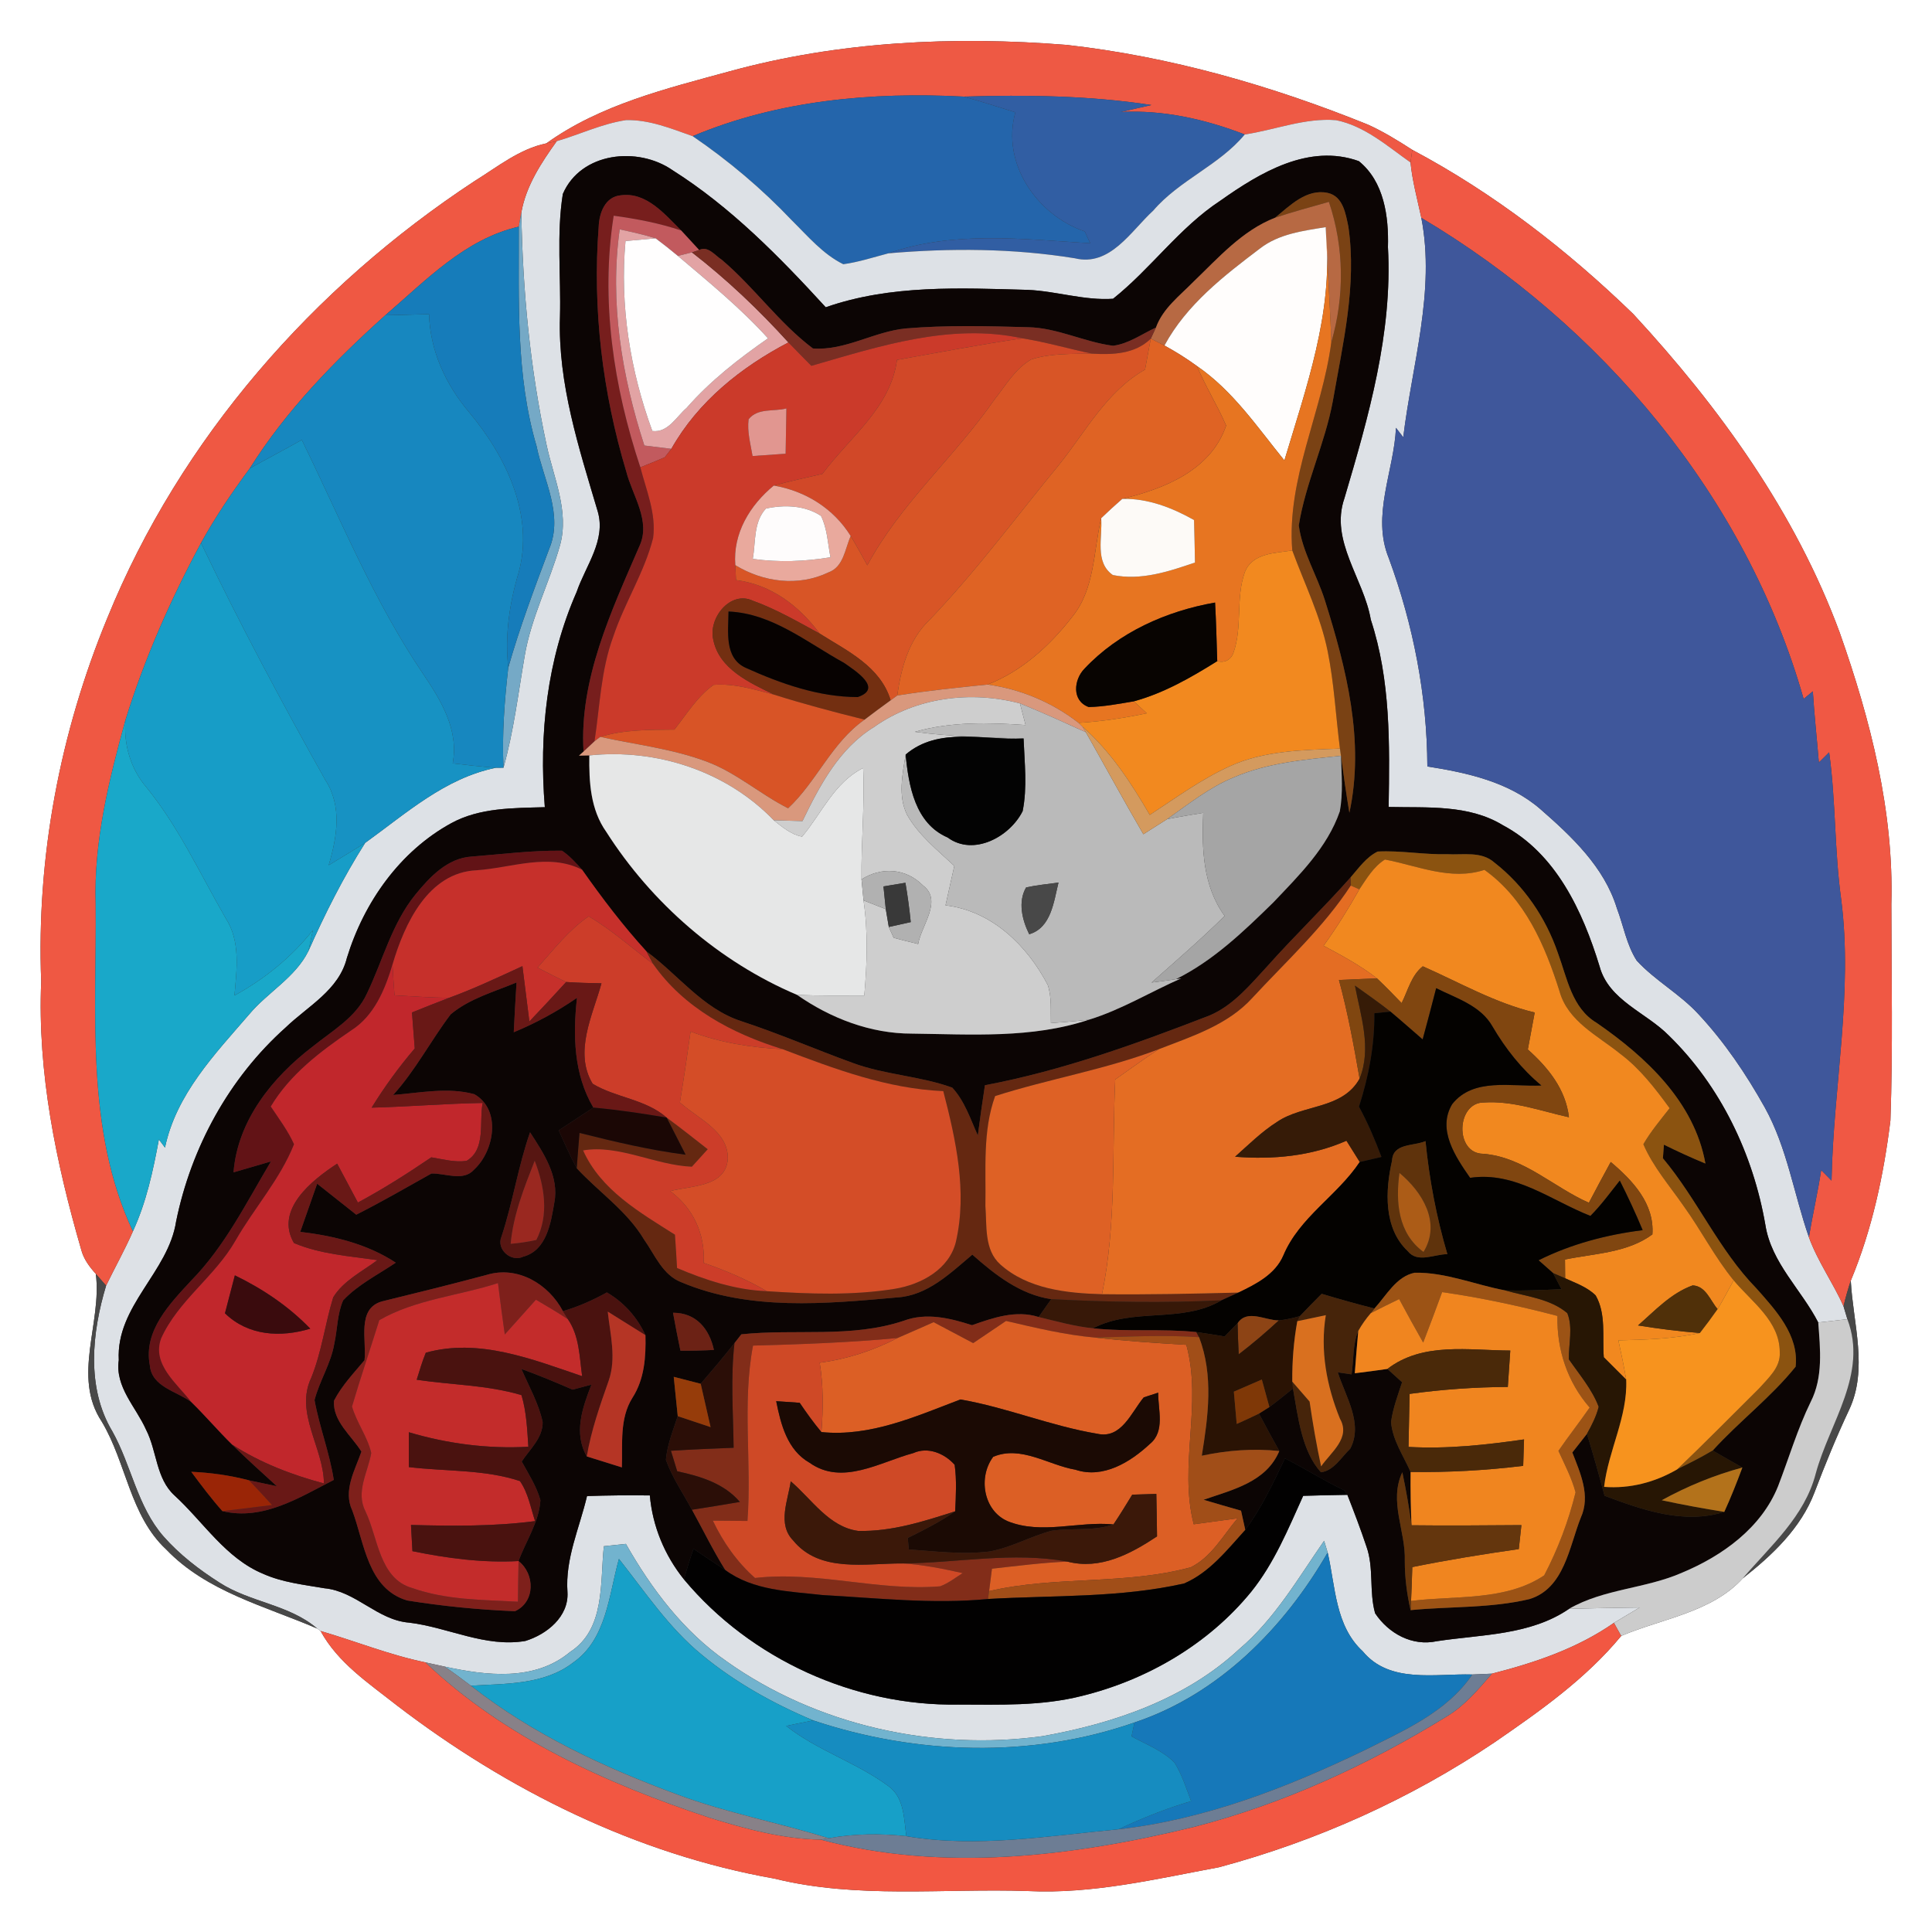 <?xml version="1.0" encoding="UTF-8" ?>
<!DOCTYPE svg PUBLIC "-//W3C//DTD SVG 1.1//EN" "http://www.w3.org/Graphics/SVG/1.1/DTD/svg11.dtd">
<svg width="250pt" height="250pt" viewBox="0 0 250 250" version="1.1" xmlns="http://www.w3.org/2000/svg">
<rect x="0" y="0" width="250" height="250" fill="#333333" stroke="none"/>
<g id="#ffffffff">
<path fill="#ffffff" opacity="1.00" d=" M 0.00 0.00 L 250.00 0.00 L 250.00 250.00 L 0.00 250.00 L 0.00 0.00 M 94.34 9.25 C 86.18 11.48 77.67 13.54 70.70 18.55 C 67.21 19.27 64.37 21.60 61.41 23.43 C 40.57 37.12 23.34 56.74 13.90 79.94 C 7.76 94.79 4.70 110.93 5.33 127.00 C 4.83 138.79 7.25 150.45 10.51 161.71 C 10.82 162.92 11.58 163.93 12.40 164.84 C 13.22 171.18 9.29 178.12 13.17 183.96 C 16.36 189.28 16.80 196.12 21.51 200.50 C 26.75 205.97 34.31 207.83 41.04 210.73 C 41.15 210.81 41.37 210.97 41.48 211.05 C 43.73 215.18 47.73 217.82 51.33 220.66 C 65.67 231.64 82.35 239.93 100.21 243.09 C 110.94 245.74 122.07 244.33 133.00 244.70 C 141.38 245.11 149.56 243.14 157.74 241.62 C 170.41 238.22 182.54 232.77 193.43 225.43 C 199.30 221.39 205.21 217.23 209.78 211.69 C 215.07 209.43 221.46 208.67 225.51 204.24 C 229.32 201.25 233.03 197.75 234.79 193.13 C 236.16 189.52 237.62 185.95 239.26 182.46 C 241.77 177.16 239.78 171.25 239.49 165.72 C 242.24 159.12 243.75 152.07 244.62 144.99 C 244.95 135.67 244.75 126.33 244.74 117.00 C 245.08 104.99 242.04 93.14 238.07 81.89 C 232.36 66.37 222.51 52.71 211.35 40.64 C 202.81 32.36 193.28 24.98 182.75 19.39 C 180.91 18.20 179.02 17.04 177.02 16.13 C 164.53 11.08 151.45 7.32 138.03 5.81 C 123.41 4.65 108.54 5.34 94.34 9.25 Z" />
</g>
<g id="#ee5944ff">
<path fill="#ee5944" opacity="1.00" d=" M 94.34 9.25 C 108.54 5.34 123.41 4.65 138.03 5.81 C 151.45 7.32 164.53 11.08 177.02 16.13 C 179.02 17.04 180.91 18.20 182.75 19.39 C 182.70 19.80 182.58 20.61 182.52 21.02 C 179.51 18.90 176.60 16.30 172.89 15.55 C 168.86 15.22 165.01 16.81 161.07 17.40 C 155.95 15.43 150.54 14.20 145.02 14.49 C 146.35 14.19 147.68 13.89 149.00 13.59 C 140.96 12.36 132.83 12.26 124.71 12.50 C 112.84 11.88 100.68 12.97 89.63 17.62 C 86.85 16.63 84.00 15.47 81.01 15.54 C 77.90 16.01 75.04 17.39 72.04 18.27 C 71.71 18.34 71.03 18.48 70.70 18.55 C 77.67 13.54 86.18 11.48 94.34 9.25 Z" />
</g>
<g id="#2465abff">
<path fill="#2465ab" opacity="1.00" d=" M 89.63 17.62 C 100.68 12.97 112.84 11.88 124.71 12.50 C 126.95 13.12 129.17 13.84 131.39 14.53 C 129.55 21.14 134.16 27.80 140.37 29.95 C 140.54 30.33 140.90 31.10 141.08 31.48 C 132.38 30.95 123.37 29.83 114.96 32.78 C 113.02 33.29 111.11 33.92 109.12 34.19 C 106.47 32.88 104.54 30.56 102.47 28.52 C 98.60 24.44 94.28 20.79 89.63 17.62 Z" />
</g>
<g id="#315ea3ff">
<path fill="#315ea3" opacity="1.00" d=" M 124.71 12.50 C 132.83 12.26 140.96 12.36 149.00 13.59 C 147.68 13.89 146.35 14.19 145.02 14.49 C 150.54 14.20 155.95 15.43 161.07 17.40 C 157.75 21.41 152.62 23.29 149.23 27.25 C 146.34 29.89 143.66 34.54 139.08 33.42 C 131.11 32.13 122.99 32.09 114.96 32.78 C 123.37 29.83 132.38 30.95 141.08 31.48 C 140.90 31.10 140.54 30.33 140.37 29.95 C 134.16 27.80 129.55 21.14 131.39 14.53 C 129.17 13.84 126.95 13.12 124.71 12.50 Z" />
</g>
<g id="#dde1e6ff">
<path fill="#dde1e6" opacity="1.00" d=" M 72.04 18.27 C 75.04 17.39 77.90 16.01 81.01 15.54 C 84.00 15.47 86.85 16.63 89.63 17.62 C 94.28 20.79 98.60 24.44 102.47 28.52 C 104.54 30.56 106.47 32.88 109.12 34.19 C 111.11 33.92 113.02 33.29 114.96 32.78 C 122.99 32.09 131.11 32.13 139.08 33.42 C 143.66 34.54 146.34 29.89 149.23 27.25 C 152.62 23.29 157.75 21.41 161.07 17.40 C 165.01 16.81 168.86 15.22 172.89 15.55 C 176.60 16.30 179.51 18.90 182.52 21.02 C 182.76 23.45 183.41 25.81 183.92 28.19 C 185.76 37.70 182.71 47.18 181.58 56.58 C 181.26 56.18 180.95 55.77 180.64 55.36 C 180.38 60.98 177.44 66.70 179.71 72.23 C 182.88 80.85 184.66 89.98 184.70 99.18 C 189.85 99.99 195.23 101.17 199.29 104.67 C 203.37 108.23 207.59 112.19 209.22 117.52 C 210.08 119.77 210.47 122.25 211.79 124.30 C 214.18 126.90 217.37 128.61 219.76 131.21 C 223.15 134.84 225.95 138.99 228.37 143.32 C 231.26 148.53 232.13 154.52 234.07 160.09 C 235.21 163.24 237.20 165.98 238.55 169.03 C 238.68 169.44 238.93 170.28 239.05 170.70 C 237.79 170.84 236.54 170.99 235.28 171.13 C 233.09 166.86 229.22 163.43 228.44 158.51 C 226.86 149.36 222.65 140.55 215.98 134.03 C 213.02 131.00 208.17 129.47 206.98 125.03 C 204.80 117.92 201.35 110.44 194.47 106.78 C 190.02 104.07 184.67 104.54 179.69 104.42 C 179.82 96.28 179.96 88.02 177.38 80.18 C 176.48 74.89 172.05 69.98 173.97 64.47 C 177.09 53.93 180.21 43.09 179.60 31.98 C 179.71 28.03 179.11 23.50 175.83 20.85 C 169.37 18.53 163.04 22.34 157.91 25.97 C 152.62 29.44 148.94 34.75 144.03 38.66 C 140.31 38.91 136.70 37.67 133.00 37.51 C 124.24 37.27 115.27 36.82 106.85 39.76 C 100.86 33.22 94.55 26.78 87.02 22.02 C 82.54 18.91 75.16 19.68 72.83 25.10 C 72.00 30.34 72.60 35.70 72.46 40.99 C 72.18 49.65 74.92 57.99 77.35 66.19 C 78.44 69.93 75.77 73.22 74.62 76.59 C 70.77 85.35 69.73 94.97 70.50 104.45 C 66.41 104.57 62.09 104.50 58.39 106.52 C 51.73 110.17 47.09 116.77 44.89 123.95 C 43.86 128.13 39.83 130.19 36.95 132.97 C 29.65 139.49 24.74 148.48 22.79 158.05 C 21.78 164.64 15.00 168.98 15.37 176.00 C 14.87 179.49 17.59 182.05 18.90 185.00 C 20.32 187.76 20.17 191.32 22.59 193.52 C 26.34 196.96 29.20 201.64 34.05 203.65 C 36.55 204.77 39.31 205.06 41.98 205.52 C 46.07 205.90 48.84 209.66 52.96 209.97 C 58.00 210.58 62.82 213.22 67.98 212.34 C 70.75 211.49 73.62 209.20 73.43 206.02 C 73.12 201.68 74.99 197.72 75.96 193.59 C 78.67 193.50 81.38 193.47 84.09 193.51 C 84.44 197.50 86.00 201.26 88.51 204.38 C 97.12 214.70 110.57 220.80 124.00 220.57 C 129.32 220.58 134.72 220.78 139.93 219.47 C 148.40 217.40 156.36 212.77 161.90 205.98 C 164.88 202.28 166.69 197.85 168.63 193.56 C 170.54 193.51 172.44 193.45 174.35 193.43 C 175.21 195.63 176.06 197.85 176.81 200.10 C 177.81 202.88 177.14 205.93 177.94 208.76 C 179.69 211.38 182.74 213.06 185.93 212.37 C 191.71 211.49 198.03 211.62 203.04 208.18 C 206.08 208.10 209.13 208.05 212.17 208.01 C 211.06 208.67 209.95 209.34 208.84 210.00 C 204.09 213.31 198.62 215.15 193.06 216.57 C 192.43 216.60 191.16 216.65 190.52 216.68 C 185.75 216.54 179.81 217.91 176.33 213.67 C 172.76 210.38 172.81 205.28 171.80 200.90 C 171.68 200.52 171.45 199.76 171.34 199.38 C 167.96 204.24 164.95 209.50 160.37 213.38 C 153.41 219.87 144.10 223.02 134.90 224.66 C 120.76 226.60 105.69 223.27 94.01 214.97 C 88.44 211.11 84.31 205.61 80.99 199.78 C 80.27 199.85 78.85 200.01 78.14 200.08 C 77.63 204.79 78.35 210.81 73.76 213.77 C 69.17 217.60 62.91 216.83 57.51 215.65 C 56.89 215.52 55.66 215.25 55.04 215.11 C 50.40 214.15 46.01 212.37 41.48 211.05 C 41.37 210.97 41.15 210.81 41.04 210.73 C 37.41 207.61 32.34 207.35 28.39 204.78 C 25.75 203.10 23.23 201.16 21.16 198.81 C 17.76 194.93 17.01 189.63 14.54 185.22 C 11.14 179.55 11.90 172.43 13.73 166.36 C 14.87 164.01 16.15 161.73 17.20 159.33 C 18.94 155.56 19.81 151.49 20.56 147.44 C 20.83 147.79 21.09 148.14 21.35 148.50 C 22.79 141.60 27.79 136.42 32.24 131.26 C 34.64 128.39 38.22 126.49 39.91 123.06 C 42.05 118.24 44.42 113.53 47.25 109.07 C 52.53 105.27 57.57 100.69 64.16 99.35 L 65.15 99.34 C 66.48 94.61 67.06 89.72 67.89 84.89 C 68.73 79.90 71.11 75.37 72.47 70.54 C 73.68 66.14 71.62 61.80 70.72 57.55 C 68.59 47.68 67.63 37.58 67.46 27.49 C 68.07 24.04 70.04 21.06 72.04 18.27 Z" />
</g>
<g id="#ef5843ff">
<path fill="#ef5843" opacity="1.00" d=" M 61.41 23.43 C 64.37 21.60 67.21 19.27 70.70 18.55 C 71.03 18.48 71.71 18.34 72.04 18.27 C 70.04 21.06 68.07 24.04 67.46 27.49 C 67.38 27.95 67.21 28.87 67.13 29.33 C 60.15 30.93 55.09 36.31 49.85 40.80 C 43.29 46.70 37.03 53.10 32.32 60.61 C 30.03 63.70 27.87 66.89 26.01 70.26 C 22.07 77.59 18.68 85.26 16.22 93.22 C 14.09 100.97 12.12 108.90 12.38 117.00 C 12.52 131.14 11.02 146.14 17.20 159.33 C 16.15 161.73 14.87 164.01 13.73 166.36 C 13.39 165.98 12.73 165.22 12.40 164.84 C 11.58 163.93 10.82 162.92 10.51 161.71 C 7.25 150.45 4.83 138.79 5.33 127.00 C 4.70 110.93 7.76 94.79 13.90 79.94 C 23.34 56.74 40.57 37.12 61.41 23.43 Z" />
</g>
<g id="#f05844ff">
<path fill="#f05844" opacity="1.00" d=" M 182.52 21.02 C 182.58 20.61 182.70 19.80 182.75 19.39 C 193.28 24.98 202.81 32.36 211.35 40.64 C 222.51 52.71 232.36 66.37 238.07 81.89 C 242.04 93.14 245.08 104.99 244.74 117.00 C 244.75 126.33 244.95 135.67 244.62 144.99 C 243.75 152.07 242.24 159.12 239.49 165.72 C 239.13 166.81 238.81 167.91 238.55 169.03 C 237.20 165.98 235.21 163.24 234.07 160.09 C 234.55 157.19 235.22 154.32 235.66 151.41 C 236.10 151.86 236.55 152.31 237.00 152.77 C 237.23 140.60 239.81 128.47 238.24 116.31 C 237.37 110.02 237.56 103.64 236.69 97.35 C 236.24 97.79 235.80 98.23 235.36 98.67 C 235.11 95.60 234.77 92.53 234.58 89.46 C 234.18 89.79 233.79 90.12 233.39 90.44 C 225.93 64.20 207.20 42.03 183.92 28.19 C 183.41 25.81 182.76 23.45 182.52 21.02 Z" />
</g>
<g id="#0c0504ff">
<path fill="#0c0504" opacity="1.00" d=" M 72.83 25.10 C 75.16 19.68 82.54 18.91 87.02 22.02 C 94.55 26.78 100.86 33.22 106.85 39.76 C 115.27 36.82 124.24 37.27 133.00 37.51 C 136.70 37.67 140.31 38.91 144.03 38.66 C 148.94 34.75 152.62 29.44 157.91 25.97 C 163.04 22.34 169.37 18.53 175.83 20.85 C 179.11 23.50 179.71 28.03 179.60 31.98 C 180.21 43.09 177.09 53.93 173.97 64.47 C 172.05 69.98 176.48 74.89 177.38 80.18 C 179.96 88.02 179.82 96.28 179.69 104.42 C 184.67 104.54 190.02 104.07 194.47 106.78 C 201.35 110.44 204.80 117.92 206.98 125.03 C 208.17 129.47 213.02 131.00 215.98 134.03 C 222.65 140.55 226.86 149.36 228.44 158.51 C 229.22 163.43 233.09 166.86 235.28 171.13 C 235.54 174.55 235.93 178.21 234.31 181.39 C 232.59 184.91 231.49 188.67 230.08 192.32 C 227.92 197.71 222.87 201.33 217.67 203.50 C 212.96 205.58 207.54 205.58 203.04 208.18 C 198.03 211.62 191.71 211.49 185.93 212.37 C 182.74 213.06 179.69 211.38 177.94 208.76 C 177.14 205.93 177.81 202.88 176.81 200.10 C 176.06 197.85 175.21 195.63 174.35 193.43 L 173.97 192.86 C 171.33 191.60 168.88 190.04 166.27 188.71 C 164.76 191.90 163.24 195.12 161.14 197.97 C 161.00 197.35 160.72 196.11 160.59 195.48 C 158.97 195.02 157.35 194.55 155.74 194.07 C 159.46 192.77 163.84 191.81 165.54 187.76 C 164.64 186.16 163.77 184.54 162.91 182.92 C 163.25 182.71 163.92 182.29 164.26 182.07 C 165.29 181.30 166.30 180.48 167.31 179.67 C 167.97 183.34 168.44 187.77 170.93 190.51 C 172.60 190.31 173.58 188.54 174.72 187.46 C 176.43 184.21 174.10 180.70 173.11 177.58 C 173.56 177.64 174.45 177.77 174.89 177.84 C 175.18 175.98 175.01 173.98 175.76 172.22 C 175.60 174.05 175.44 175.87 175.31 177.70 C 176.72 177.53 178.13 177.34 179.53 177.14 C 180.16 177.71 180.79 178.29 181.43 178.86 C 180.88 180.55 180.24 182.23 180.00 184.01 C 180.19 186.35 181.60 188.36 182.53 190.47 C 182.51 192.77 182.54 195.07 182.65 197.37 C 182.34 195.07 181.94 192.78 181.46 190.51 C 179.68 194.29 181.92 198.11 181.78 201.99 C 181.78 204.13 182.05 206.26 182.53 208.35 C 187.65 207.85 192.89 208.12 197.92 206.92 C 202.42 205.54 203.05 200.17 204.55 196.39 C 205.85 193.54 204.49 190.63 203.46 187.95 C 204.10 187.15 204.72 186.35 205.35 185.54 C 206.17 188.19 206.92 190.86 207.63 193.55 C 212.55 195.39 217.87 197.28 223.12 195.64 C 223.98 193.76 224.74 191.84 225.46 189.90 C 224.18 189.17 222.89 188.44 221.62 187.70 C 225.04 183.93 229.16 180.82 232.35 176.85 C 232.81 172.79 229.78 169.54 227.29 166.73 C 222.41 161.74 219.64 155.20 215.18 149.88 C 215.21 149.44 215.28 148.56 215.31 148.12 C 217.07 148.99 218.86 149.81 220.68 150.56 C 219.25 142.58 212.98 136.76 206.61 132.36 C 203.38 130.44 202.79 126.55 201.59 123.32 C 200.03 118.76 197.20 114.59 193.38 111.62 C 191.69 110.10 189.29 110.66 187.23 110.53 C 184.23 110.61 181.26 110.03 178.27 110.19 C 176.79 110.91 175.82 112.33 174.76 113.54 C 171.28 117.47 167.49 121.10 164.00 125.02 C 161.77 127.43 159.60 130.10 156.50 131.41 C 147.03 135.07 137.46 138.54 127.45 140.43 C 127.12 142.59 126.81 144.76 126.53 146.93 C 125.57 144.80 124.83 142.48 123.22 140.74 C 119.06 139.23 114.53 139.09 110.36 137.55 C 105.52 135.79 100.79 133.74 95.89 132.13 C 90.93 130.51 87.74 126.11 83.66 123.12 C 80.63 119.80 77.91 116.22 75.33 112.55 C 74.53 111.66 73.72 110.75 72.72 110.08 C 68.81 110.03 64.91 110.54 61.02 110.84 C 57.90 111.04 55.61 113.48 53.76 115.75 C 50.70 119.51 49.54 124.30 47.47 128.59 C 46.05 131.68 42.96 133.40 40.43 135.45 C 35.26 139.40 30.74 144.99 30.22 151.70 C 31.83 151.24 33.44 150.77 35.06 150.29 C 31.89 155.60 29.11 161.26 24.73 165.72 C 21.97 168.71 18.53 172.21 19.39 176.68 C 19.63 179.47 22.87 180.02 24.75 181.42 C 26.57 183.19 28.22 185.15 30.04 186.93 C 31.92 188.78 33.88 190.54 35.83 192.32 C 34.62 192.06 33.41 191.81 32.21 191.55 C 29.77 190.91 27.27 190.56 24.75 190.45 C 26.04 192.19 27.34 193.92 28.78 195.54 C 34.04 196.79 38.73 193.78 43.19 191.50 C 42.65 187.98 41.33 184.65 40.70 181.17 C 41.35 178.66 42.83 176.44 43.26 173.86 C 43.67 172.01 43.63 170.03 44.40 168.27 C 46.32 166.22 48.90 164.95 51.21 163.39 C 47.51 160.96 43.19 159.92 38.85 159.40 C 39.58 157.32 40.31 155.24 41.04 153.17 C 42.73 154.50 44.41 155.84 46.10 157.18 C 49.40 155.51 52.60 153.66 55.83 151.85 C 57.64 151.80 59.94 152.93 61.34 151.35 C 63.96 148.95 64.91 143.61 61.38 141.59 C 57.95 140.65 54.35 141.42 50.87 141.69 C 53.77 138.50 55.74 134.65 58.32 131.25 C 60.78 129.20 63.94 128.34 66.84 127.13 C 66.71 129.28 66.58 131.42 66.48 133.57 C 69.35 132.38 72.10 130.89 74.66 129.12 C 74.13 133.95 74.23 139.01 76.78 143.32 C 75.29 144.30 73.79 145.28 72.30 146.27 C 73.04 147.92 73.78 149.57 74.63 151.17 C 77.50 154.27 81.14 156.70 83.34 160.39 C 84.75 162.38 85.74 165.01 88.21 165.94 C 96.99 169.63 106.79 168.72 116.04 167.89 C 120.01 167.67 122.95 164.76 125.82 162.35 C 128.77 164.96 132.01 167.51 136.03 168.11 C 135.62 168.69 134.81 169.84 134.40 170.42 C 131.47 169.49 128.54 170.51 125.78 171.48 C 122.92 170.56 119.86 169.81 116.93 170.91 C 110.12 173.18 102.92 171.92 95.93 172.66 C 95.71 172.94 95.26 173.51 95.04 173.80 C 93.63 175.59 92.16 177.33 90.67 179.06 C 89.51 178.76 88.34 178.46 87.18 178.16 C 87.36 179.86 87.53 181.55 87.70 183.25 C 87.10 185.10 86.34 186.94 86.17 188.90 C 86.98 191.20 88.40 193.22 89.54 195.36 C 90.98 197.97 92.28 200.65 93.86 203.17 C 92.47 202.27 91.10 201.34 89.74 200.41 C 89.28 201.71 88.87 203.04 88.51 204.38 C 86.00 201.26 84.44 197.50 84.09 193.51 C 81.38 193.47 78.67 193.50 75.96 193.59 C 74.99 197.72 73.12 201.68 73.43 206.02 C 73.62 209.20 70.75 211.49 67.98 212.34 C 62.82 213.22 58.00 210.58 52.96 209.97 C 48.84 209.66 46.07 205.90 41.98 205.52 C 39.31 205.06 36.55 204.77 34.05 203.65 C 29.20 201.64 26.34 196.96 22.59 193.52 C 20.17 191.32 20.32 187.76 18.90 185.00 C 17.59 182.05 14.87 179.49 15.37 176.00 C 15.00 168.98 21.78 164.64 22.79 158.05 C 24.74 148.48 29.65 139.49 36.95 132.97 C 39.83 130.19 43.86 128.13 44.89 123.95 C 47.09 116.77 51.73 110.17 58.39 106.52 C 62.09 104.50 66.41 104.57 70.50 104.45 C 69.73 94.97 70.77 85.35 74.62 76.59 C 75.77 73.22 78.44 69.93 77.35 66.19 C 74.92 57.99 72.18 49.65 72.46 40.99 C 72.60 35.70 72.00 30.34 72.83 25.10 M 80.33 25.27 C 78.29 25.46 77.54 27.56 77.47 29.33 C 76.65 39.99 77.97 50.79 81.04 61.02 C 81.84 64.15 84.27 67.43 82.73 70.70 C 79.11 79.08 74.94 87.91 75.51 97.25 L 74.92 97.78 L 76.26 97.75 C 76.21 101.17 76.40 104.75 78.45 107.64 C 84.33 116.86 93.06 124.46 103.13 128.73 C 107.47 131.76 112.65 133.76 118.00 133.75 C 125.65 133.84 133.53 134.41 140.90 131.95 C 145.09 130.67 148.86 128.35 152.85 126.60 L 152.15 126.71 C 156.99 124.32 160.95 120.51 164.77 116.77 C 168.11 113.25 171.75 109.68 173.37 104.99 C 173.81 102.62 173.59 100.19 173.52 97.80 C 173.85 100.26 174.20 102.72 174.61 105.17 C 176.61 95.89 174.22 86.51 171.44 77.68 C 170.41 74.42 168.52 71.41 168.06 67.99 C 168.94 62.49 171.46 57.38 172.47 51.89 C 173.76 44.47 175.59 36.92 174.48 29.34 C 174.13 27.66 173.80 25.40 171.80 24.96 C 169.07 24.39 166.92 26.60 165.00 28.17 C 160.74 29.83 157.67 33.35 154.45 36.44 C 152.66 38.27 150.48 39.89 149.58 42.38 C 147.76 43.22 146.05 44.49 144.02 44.74 C 140.28 44.26 136.82 42.41 133.01 42.34 C 127.75 42.19 122.46 42.06 117.21 42.50 C 113.11 42.89 109.35 45.41 105.19 45.09 C 100.79 41.78 97.59 37.16 93.39 33.61 C 92.53 33.07 91.61 31.76 90.47 32.35 C 89.70 31.51 88.93 30.67 88.15 29.83 C 86.03 27.74 83.66 24.82 80.33 25.27 M 64.89 160.03 C 64.19 161.66 66.15 163.38 67.71 162.61 C 70.74 161.80 71.28 158.24 71.73 155.61 C 72.38 152.23 70.33 149.21 68.59 146.52 C 67.05 150.92 66.36 155.59 64.89 160.03 M 49.43 168.40 C 46.12 169.33 47.47 173.49 47.17 176.01 C 45.77 177.69 44.23 179.29 43.22 181.25 C 43.03 183.90 45.48 185.76 46.77 187.84 C 45.92 190.28 44.37 192.88 45.59 195.47 C 47.17 199.70 47.58 205.57 52.68 207.10 C 57.29 207.84 61.98 208.30 66.64 208.49 C 69.28 207.29 69.24 203.67 67.10 202.00 C 68.05 199.39 69.76 196.95 69.93 194.12 C 69.42 192.32 68.40 190.74 67.51 189.12 C 68.56 187.52 70.25 186.07 70.22 184.01 C 69.70 181.58 68.44 179.41 67.47 177.14 C 69.71 177.95 71.92 178.87 74.10 179.82 C 74.91 179.60 75.72 179.38 76.53 179.17 C 75.37 182.16 74.20 185.43 75.93 188.46 C 77.44 188.93 78.96 189.40 80.47 189.88 C 80.58 186.85 80.14 183.57 81.84 180.87 C 83.40 178.44 83.59 175.58 83.52 172.77 C 82.45 170.45 80.74 168.53 78.53 167.24 C 76.72 168.24 74.83 169.09 72.84 169.66 C 70.99 166.16 67.00 163.76 63.01 164.96 C 58.50 166.17 53.97 167.29 49.43 168.40 M 87.09 169.87 C 87.38 171.51 87.71 173.14 88.05 174.78 C 89.49 174.79 90.93 174.76 92.38 174.68 C 91.78 171.94 90.08 169.87 87.09 169.87 Z" />
</g>
<g id="#771e1dff">
<path fill="#771e1d" opacity="1.00" d=" M 80.33 25.27 C 83.66 24.82 86.03 27.74 88.15 29.83 C 85.32 28.87 82.37 28.32 79.41 27.91 C 77.69 38.85 79.39 50.04 82.86 60.47 C 83.63 63.46 84.94 66.49 84.51 69.63 C 83.37 74.10 80.80 78.03 79.35 82.39 C 77.75 86.73 77.62 91.40 76.93 95.92 C 76.58 96.25 75.86 96.92 75.51 97.25 C 74.94 87.91 79.11 79.08 82.73 70.70 C 84.27 67.43 81.84 64.15 81.04 61.02 C 77.97 50.79 76.65 39.99 77.47 29.33 C 77.54 27.56 78.29 25.46 80.33 25.27 Z" />
</g>
<g id="#7a4214ff">
<path fill="#7a4214" opacity="1.00" d=" M 165.00 28.17 C 166.92 26.60 169.07 24.39 171.80 24.96 C 173.80 25.40 174.13 27.66 174.48 29.34 C 175.59 36.92 173.76 44.47 172.47 51.89 C 171.46 57.38 168.94 62.49 168.06 67.99 C 168.52 71.41 170.41 74.42 171.44 77.68 C 174.22 86.51 176.61 95.89 174.61 105.17 C 174.20 102.72 173.85 100.26 173.52 97.80 L 173.39 96.87 C 172.85 92.67 172.64 88.43 171.80 84.27 C 170.88 79.73 168.81 75.55 167.22 71.23 C 166.47 61.96 171.08 53.37 172.27 44.30 C 174.00 38.33 173.95 32.02 171.96 26.12 C 169.63 26.78 167.30 27.41 165.00 28.17 Z" />
</g>
<g id="#b76943ff">
<path fill="#b76943" opacity="1.00" d=" M 165.00 28.17 C 167.30 27.41 169.63 26.78 171.96 26.12 C 173.95 32.02 174.00 38.33 172.27 44.30 C 172.13 39.71 171.79 35.13 171.60 30.54 L 171.55 29.39 C 168.61 29.87 165.49 30.26 163.06 32.14 C 158.37 35.69 153.53 39.43 150.68 44.71 C 150.24 44.49 149.36 44.05 148.91 43.82 C 149.08 43.46 149.42 42.74 149.58 42.38 C 150.48 39.89 152.66 38.27 154.45 36.44 C 157.67 33.35 160.74 29.83 165.00 28.17 Z" />
</g>
<g id="#75a9c6ff">
<path fill="#75a9c6" opacity="1.00" d=" M 67.13 29.33 C 67.21 28.87 67.38 27.95 67.46 27.49 C 67.63 37.58 68.59 47.68 70.72 57.55 C 71.62 61.80 73.68 66.14 72.47 70.54 C 71.11 75.37 68.73 79.90 67.89 84.89 C 67.06 89.72 66.48 94.61 65.15 99.34 C 64.95 95.01 65.28 90.69 65.77 86.39 C 67.25 81.17 69.17 76.09 71.07 71.01 C 72.93 66.58 70.31 62.07 69.43 57.73 C 66.71 48.51 67.17 38.82 67.13 29.33 Z" />
</g>
<g id="#c25a5eff">
<path fill="#c25a5e" opacity="1.00" d=" M 79.41 27.91 C 82.37 28.32 85.32 28.87 88.15 29.83 C 88.93 30.67 89.70 31.51 90.47 32.35 L 89.54 32.66 C 89.08 32.77 88.16 33.00 87.71 33.11 C 86.77 32.33 85.82 31.57 84.84 30.84 C 83.31 30.36 81.75 30.02 80.19 29.68 C 78.87 39.13 80.46 48.65 83.38 57.65 C 84.54 57.79 85.70 57.94 86.87 58.08 C 86.65 58.36 86.23 58.90 86.02 59.17 C 84.97 59.62 83.92 60.06 82.86 60.47 C 79.39 50.04 77.69 38.85 79.41 27.91 Z" />
</g>
<g id="#3f579bff">
<path fill="#3f579b" opacity="1.00" d=" M 183.92 28.19 C 207.20 42.03 225.93 64.20 233.39 90.44 C 233.79 90.12 234.18 89.79 234.58 89.46 C 234.77 92.53 235.11 95.60 235.36 98.67 C 235.80 98.23 236.24 97.79 236.69 97.35 C 237.56 103.64 237.37 110.02 238.24 116.31 C 239.81 128.47 237.23 140.60 237.00 152.77 C 236.55 152.31 236.10 151.86 235.66 151.41 C 235.22 154.32 234.55 157.19 234.07 160.09 C 232.13 154.52 231.26 148.53 228.37 143.32 C 225.95 138.99 223.15 134.84 219.76 131.21 C 217.37 128.61 214.18 126.90 211.79 124.30 C 210.47 122.25 210.08 119.77 209.22 117.52 C 207.59 112.19 203.37 108.23 199.29 104.67 C 195.23 101.17 189.85 99.99 184.70 99.18 C 184.66 89.98 182.88 80.85 179.71 72.23 C 177.44 66.70 180.38 60.98 180.64 55.36 C 180.95 55.77 181.26 56.18 181.58 56.58 C 182.71 47.18 185.76 37.70 183.92 28.19 Z" />
</g>
<g id="#167cbaff">
<path fill="#167cba" opacity="1.00" d=" M 49.85 40.80 C 55.09 36.31 60.15 30.93 67.13 29.33 C 67.17 38.82 66.71 48.51 69.43 57.73 C 70.31 62.07 72.93 66.58 71.07 71.01 C 69.17 76.09 67.25 81.17 65.77 86.39 C 65.32 82.24 65.91 78.12 67.10 74.14 C 69.17 66.63 65.45 59.02 60.71 53.35 C 57.68 49.77 55.65 45.39 55.52 40.65 C 53.63 40.70 51.74 40.75 49.85 40.80 Z" />
</g>
<g id="#e2a3a4ff">
<path fill="#e2a3a4" opacity="1.00" d=" M 80.19 29.68 C 81.75 30.02 83.31 30.36 84.84 30.84 C 83.54 30.96 82.24 31.08 80.94 31.19 C 80.18 39.51 81.54 47.96 84.41 55.77 C 86.43 56.03 87.50 53.94 88.83 52.80 C 91.89 49.30 95.57 46.43 99.38 43.78 C 95.83 39.86 91.73 36.51 87.71 33.11 C 88.16 33.00 89.08 32.77 89.54 32.66 C 94.05 36.15 98.19 40.09 102.02 44.31 C 95.87 47.53 90.32 51.97 86.87 58.08 C 85.70 57.94 84.54 57.79 83.38 57.65 C 80.46 48.65 78.87 39.13 80.19 29.68 Z" />
</g>
<g id="#fffdfcff">
<path fill="#fffdfc" opacity="1.00" d=" M 163.06 32.14 C 165.49 30.26 168.61 29.87 171.55 29.39 L 171.60 30.54 C 172.49 40.53 169.02 50.16 166.20 59.58 C 162.70 55.28 159.54 50.56 154.89 47.37 C 153.55 46.39 152.14 45.51 150.68 44.71 C 153.53 39.43 158.37 35.69 163.06 32.14 Z" />
</g>
<g id="#fffefeff">
<path fill="#fffefe" opacity="1.00" d=" M 80.94 31.19 C 82.24 31.08 83.54 30.96 84.84 30.84 C 85.82 31.57 86.77 32.33 87.71 33.11 C 91.73 36.51 95.83 39.86 99.38 43.78 C 95.57 46.43 91.89 49.30 88.83 52.80 C 87.50 53.94 86.43 56.03 84.41 55.77 C 81.54 47.96 80.18 39.51 80.94 31.19 Z" />
</g>
<g id="#e77521ff">
<path fill="#e77521" opacity="1.00" d=" M 166.20 59.58 C 169.02 50.16 172.49 40.53 171.60 30.54 C 171.79 35.13 172.13 39.71 172.27 44.30 C 171.08 53.37 166.47 61.96 167.22 71.23 C 164.99 71.59 162.08 71.53 161.08 74.03 C 159.88 77.38 160.80 81.11 159.61 84.46 C 159.28 85.39 158.46 85.82 157.51 85.55 C 157.43 83.02 157.37 80.49 157.23 77.97 C 150.93 79.07 144.75 81.82 140.33 86.53 C 138.94 87.95 138.66 90.69 140.88 91.49 C 142.85 91.45 144.79 91.07 146.72 90.75 C 147.14 91.14 147.97 91.91 148.39 92.30 C 145.48 92.91 142.54 93.36 139.57 93.54 C 136.15 90.88 132.09 89.18 127.80 88.58 C 132.26 86.84 135.89 83.51 138.78 79.77 C 141.67 76.18 141.49 71.34 142.49 67.06 C 142.69 69.52 141.61 72.74 144.00 74.41 C 147.64 75.15 151.23 73.96 154.63 72.79 C 154.60 70.96 154.56 69.12 154.51 67.29 C 151.66 65.69 148.55 64.48 145.23 64.55 C 150.68 63.23 156.69 60.86 158.66 55.07 C 157.53 52.44 155.98 50.01 154.89 47.37 C 159.54 50.56 162.70 55.28 166.20 59.58 Z" />
</g>
<g id="#7a2e23ff">
<path fill="#7a2e23" opacity="1.00" d=" M 90.47 32.35 C 91.61 31.76 92.53 33.07 93.39 33.61 C 97.59 37.16 100.79 41.78 105.19 45.09 C 109.35 45.41 113.11 42.89 117.21 42.50 C 122.46 42.06 127.75 42.19 133.01 42.34 C 136.82 42.41 140.28 44.26 144.02 44.74 C 146.05 44.49 147.76 43.22 149.58 42.38 C 149.42 42.74 149.08 43.46 148.91 43.82 C 146.88 45.82 143.98 45.92 141.30 45.76 C 138.29 45.14 135.34 44.26 132.30 43.78 C 123.04 41.76 113.81 44.79 104.99 47.34 C 103.99 46.34 103.00 45.33 102.02 44.31 C 98.19 40.09 94.05 36.15 89.54 32.66 L 90.47 32.35 Z" />
</g>
<g id="#1787bfff">
<path fill="#1787bf" opacity="1.00" d=" M 49.85 40.80 C 51.74 40.75 53.63 40.70 55.52 40.65 C 55.65 45.39 57.68 49.77 60.71 53.35 C 65.45 59.02 69.17 66.63 67.10 74.14 C 65.91 78.12 65.32 82.24 65.77 86.39 C 65.28 90.69 64.95 95.01 65.15 99.34 L 64.16 99.35 C 62.29 99.21 60.43 99.00 58.58 98.78 C 59.40 94.44 57.06 90.61 54.73 87.17 C 48.34 77.73 44.05 67.12 39.05 56.92 C 36.82 58.18 34.56 59.36 32.32 60.61 C 37.03 53.10 43.29 46.70 49.85 40.80 Z" />
</g>
<g id="#cb3a2aff">
<path fill="#cb3a2a" opacity="1.00" d=" M 104.99 47.34 C 113.81 44.79 123.04 41.76 132.30 43.78 C 126.87 44.57 121.48 45.61 116.07 46.57 C 115.25 52.77 109.91 56.61 106.42 61.32 C 104.32 61.81 102.21 62.26 100.13 62.83 C 97.04 65.37 94.82 69.01 95.15 73.13 C 95.17 73.61 95.22 74.58 95.24 75.06 C 99.80 75.64 103.40 78.40 106.07 81.99 C 103.25 80.46 100.45 78.83 97.43 77.74 C 94.49 76.36 91.63 80.01 92.30 82.78 C 93.05 86.59 97.03 88.35 100.17 89.89 C 97.62 89.23 95.01 88.41 92.34 88.62 C 90.23 90.13 88.85 92.41 87.27 94.41 C 84.05 94.44 80.78 94.40 77.67 95.35 L 76.93 95.92 C 77.62 91.40 77.75 86.73 79.35 82.39 C 80.80 78.03 83.37 74.10 84.51 69.63 C 84.94 66.49 83.63 63.46 82.86 60.47 C 83.92 60.06 84.97 59.62 86.02 59.17 C 86.23 58.90 86.65 58.36 86.87 58.08 C 90.32 51.97 95.87 47.53 102.02 44.31 C 103.00 45.33 103.99 46.34 104.99 47.34 M 96.87 54.25 C 96.66 55.85 97.12 57.44 97.38 59.01 C 98.80 58.91 100.23 58.81 101.66 58.71 C 101.70 56.76 101.73 54.81 101.76 52.85 C 100.12 53.29 98.07 52.75 96.87 54.25 Z" />
</g>
<g id="#d14828ff">
<path fill="#d14828" opacity="1.00" d=" M 116.07 46.57 C 121.48 45.61 126.87 44.57 132.30 43.78 C 135.34 44.26 138.29 45.14 141.30 45.76 C 138.68 45.81 135.99 45.70 133.46 46.50 C 131.36 47.69 130.13 49.89 128.66 51.73 C 123.52 59.14 116.53 65.14 112.23 73.15 C 111.52 71.88 110.83 70.60 110.08 69.36 C 107.86 65.79 104.24 63.54 100.13 62.83 C 102.21 62.26 104.32 61.81 106.42 61.32 C 109.91 56.61 115.25 52.77 116.07 46.57 Z" />
</g>
<g id="#d85526ff">
<path fill="#d85526" opacity="1.00" d=" M 141.30 45.76 C 143.98 45.92 146.88 45.82 148.91 43.82 C 148.67 45.16 148.42 46.49 148.17 47.82 C 143.21 50.64 140.53 55.78 137.08 60.09 C 131.52 66.85 126.32 73.92 120.25 80.25 C 117.57 82.82 116.61 86.45 116.10 90.00 C 115.88 90.15 115.46 90.46 115.25 90.62 C 113.92 86.23 109.64 84.24 106.07 81.99 C 103.40 78.40 99.80 75.64 95.24 75.06 C 95.22 74.58 95.17 73.61 95.15 73.13 C 98.77 75.34 103.29 75.94 107.19 74.07 C 109.17 73.37 109.34 71.02 110.08 69.36 C 110.83 70.60 111.52 71.88 112.23 73.15 C 116.53 65.14 123.52 59.14 128.66 51.73 C 130.13 49.89 131.36 47.69 133.46 46.50 C 135.99 45.70 138.68 45.81 141.30 45.76 Z" />
</g>
<g id="#df6324ff">
<path fill="#df6324" opacity="1.00" d=" M 148.91 43.82 C 149.36 44.05 150.24 44.49 150.68 44.71 C 152.14 45.51 153.55 46.39 154.89 47.37 C 155.98 50.01 157.53 52.44 158.66 55.07 C 156.69 60.86 150.68 63.23 145.23 64.55 C 144.30 65.36 143.38 66.20 142.49 67.06 C 141.49 71.34 141.67 76.18 138.78 79.77 C 135.89 83.51 132.26 86.84 127.80 88.58 C 123.89 88.98 119.98 89.37 116.10 90.00 C 116.61 86.45 117.57 82.82 120.25 80.25 C 126.32 73.92 131.52 66.85 137.08 60.09 C 140.53 55.78 143.21 50.64 148.17 47.82 C 148.42 46.49 148.67 45.16 148.91 43.82 Z" />
</g>
<g id="#e19690ff">
<path fill="#e19690" opacity="1.00" d=" M 96.87 54.25 C 98.07 52.75 100.12 53.29 101.76 52.85 C 101.73 54.81 101.70 56.76 101.66 58.71 C 100.23 58.81 98.80 58.91 97.38 59.01 C 97.12 57.44 96.66 55.85 96.87 54.25 Z" />
</g>
<g id="#1792c3ff">
<path fill="#1792c3" opacity="1.00" d=" M 32.32 60.61 C 34.56 59.36 36.82 58.18 39.05 56.92 C 44.05 67.12 48.34 77.73 54.73 87.17 C 57.06 90.61 59.40 94.44 58.58 98.78 C 60.43 99.00 62.29 99.21 64.16 99.35 C 57.57 100.69 52.53 105.27 47.25 109.07 C 45.69 110.06 44.10 111.00 42.53 111.96 C 43.61 108.34 44.30 104.32 42.10 100.94 C 36.45 90.87 31.00 80.68 26.01 70.26 C 27.87 66.89 30.03 63.70 32.32 60.61 Z" />
</g>
<g id="#e9a99dff">
<path fill="#e9a99d" opacity="1.00" d=" M 100.13 62.83 C 104.24 63.54 107.86 65.79 110.08 69.36 C 109.34 71.02 109.17 73.37 107.19 74.07 C 103.29 75.94 98.77 75.34 95.15 73.13 C 94.82 69.01 97.04 65.37 100.13 62.83 M 99.11 65.81 C 97.48 67.56 97.80 70.14 97.41 72.32 C 100.75 72.79 104.13 72.66 107.46 72.11 C 107.12 70.32 107.05 68.42 106.24 66.76 C 104.14 65.38 101.50 65.29 99.11 65.81 Z" />
</g>
<g id="#fdfaf7ff">
<path fill="#fdfaf7" opacity="1.00" d=" M 145.23 64.55 C 148.55 64.48 151.66 65.69 154.51 67.29 C 154.56 69.12 154.60 70.96 154.63 72.79 C 151.23 73.96 147.64 75.15 144.00 74.41 C 141.61 72.74 142.69 69.52 142.49 67.06 C 143.38 66.20 144.30 65.36 145.23 64.55 Z" />
</g>
<g id="#fefcfcff">
<path fill="#fefcfc" opacity="1.00" d=" M 99.11 65.81 C 101.50 65.29 104.14 65.38 106.24 66.76 C 107.05 68.42 107.12 70.32 107.46 72.11 C 104.13 72.66 100.75 72.79 97.41 72.32 C 97.80 70.14 97.48 67.56 99.11 65.81 Z" />
</g>
<g id="#179dc7ff">
<path fill="#179dc7" opacity="1.00" d=" M 16.22 93.22 C 18.68 85.26 22.07 77.59 26.01 70.26 C 31.00 80.68 36.45 90.87 42.10 100.94 C 44.30 104.32 43.61 108.34 42.53 111.96 C 44.10 111.00 45.69 110.06 47.25 109.07 C 44.42 113.53 42.05 118.24 39.91 123.06 C 40.05 122.39 40.34 121.04 40.48 120.37 C 37.72 123.87 34.23 126.68 30.34 128.82 C 30.63 125.46 31.15 121.81 29.20 118.81 C 25.91 113.10 23.14 107.04 18.97 101.90 C 16.89 99.49 16.01 96.36 16.22 93.22 Z" />
</g>
<g id="#f2891fff">
<path fill="#f2891f" opacity="1.00" d=" M 161.08 74.03 C 162.08 71.53 164.99 71.59 167.22 71.23 C 168.81 75.55 170.88 79.73 171.80 84.27 C 172.64 88.43 172.85 92.67 173.39 96.87 C 168.59 97.05 163.59 97.12 159.14 99.15 C 155.44 100.83 152.16 103.24 148.78 105.45 C 146.37 101.31 143.72 97.24 140.09 94.05 L 139.57 93.54 C 142.54 93.36 145.48 92.91 148.39 92.30 C 147.97 91.91 147.14 91.14 146.72 90.75 C 150.61 89.69 154.12 87.67 157.51 85.55 C 158.46 85.82 159.28 85.39 159.61 84.46 C 160.80 81.11 159.88 77.38 161.08 74.03 Z" />
</g>
<g id="#732f11ff">
<path fill="#732f11" opacity="1.00" d=" M 92.30 82.78 C 91.63 80.01 94.49 76.36 97.43 77.74 C 100.45 78.83 103.25 80.46 106.07 81.99 C 109.64 84.24 113.92 86.23 115.25 90.62 C 114.12 91.45 112.98 92.27 111.88 93.12 C 107.95 92.15 104.03 91.11 100.17 89.89 C 97.03 88.35 93.05 86.59 92.30 82.78 M 94.27 79.13 C 94.26 81.65 93.66 85.16 96.53 86.43 C 101.06 88.47 105.96 90.20 110.99 90.20 C 114.30 89.08 110.70 86.82 109.23 85.78 C 104.45 83.16 99.94 79.37 94.27 79.13 Z" />
</g>
<g id="#080401ff">
<path fill="#080401" opacity="1.00" d=" M 140.33 86.53 C 144.75 81.82 150.93 79.07 157.23 77.97 C 157.37 80.49 157.43 83.02 157.51 85.55 C 154.12 87.67 150.61 89.69 146.72 90.75 C 144.79 91.07 142.85 91.45 140.88 91.49 C 138.66 90.69 138.94 87.95 140.33 86.53 Z" />
</g>
<g id="#070201ff">
<path fill="#070201" opacity="1.00" d=" M 94.27 79.13 C 99.94 79.37 104.45 83.16 109.23 85.78 C 110.70 86.82 114.30 89.08 110.99 90.20 C 105.96 90.20 101.06 88.47 96.53 86.43 C 93.66 85.16 94.26 81.65 94.27 79.13 Z" />
</g>
<g id="#d85426ff">
<path fill="#d85426" opacity="1.00" d=" M 92.34 88.62 C 95.01 88.41 97.62 89.23 100.17 89.89 C 104.03 91.11 107.95 92.15 111.88 93.12 C 107.62 96.09 105.69 101.13 101.98 104.59 C 98.37 102.77 95.29 99.99 91.47 98.56 C 87.03 96.89 82.28 96.36 77.67 95.35 C 80.78 94.40 84.05 94.44 87.27 94.41 C 88.85 92.41 90.23 90.13 92.34 88.62 Z" />
</g>
<g id="#d9987dff">
<path fill="#d9987d" opacity="1.00" d=" M 116.10 90.00 C 119.98 89.37 123.89 88.98 127.80 88.58 C 132.09 89.18 136.15 90.88 139.57 93.54 L 140.09 94.05 L 140.51 94.75 C 137.68 93.47 134.86 92.18 131.98 91.02 C 125.60 89.35 118.53 90.22 113.10 94.08 C 108.59 96.84 106.07 101.65 103.84 106.25 C 102.60 106.21 101.36 106.17 100.12 106.14 C 94.00 99.79 84.98 96.84 76.26 97.75 L 74.92 97.78 L 75.51 97.25 C 75.86 96.92 76.58 96.25 76.93 95.92 L 77.67 95.35 C 82.28 96.36 87.03 96.89 91.47 98.56 C 95.29 99.99 98.37 102.77 101.98 104.59 C 105.69 101.13 107.62 96.09 111.88 93.12 C 112.98 92.27 114.12 91.45 115.25 90.62 C 115.46 90.46 115.88 90.15 116.10 90.00 Z" />
</g>
<g id="#cececeff">
<path fill="#cecece" opacity="1.00" d=" M 113.10 94.08 C 118.53 90.22 125.60 89.35 131.98 91.02 C 132.22 91.96 132.47 92.89 132.71 93.82 C 127.91 93.49 123.04 93.37 118.37 94.70 C 123.04 95.32 127.75 95.43 132.45 95.56 C 127.35 95.82 121.47 93.98 117.19 97.64 C 116.78 100.20 116.17 103.03 117.39 105.46 C 118.89 108.10 121.32 110.01 123.49 112.05 C 123.11 113.75 122.73 115.45 122.35 117.15 C 128.34 117.86 132.90 122.33 135.58 127.45 C 136.11 129.04 135.94 130.75 135.99 132.39 C 137.63 132.26 139.27 132.14 140.90 131.95 C 133.53 134.41 125.65 133.84 118.00 133.75 C 112.65 133.76 107.47 131.76 103.13 128.73 C 106.03 128.87 108.94 128.82 111.84 128.82 C 112.20 124.73 112.34 120.59 111.74 116.51 C 112.46 116.80 113.90 117.36 114.62 117.64 C 114.72 118.22 114.91 119.37 115.01 119.95 C 115.17 120.30 115.48 121.00 115.64 121.35 C 116.69 121.63 117.74 121.90 118.81 122.15 C 119.22 119.73 122.02 116.53 119.42 114.57 C 117.24 112.35 114.06 112.14 111.48 113.79 C 111.42 108.98 111.91 104.18 111.69 99.38 C 107.95 101.25 106.35 105.22 103.79 108.26 C 102.36 107.99 101.23 107.01 100.12 106.14 C 101.36 106.17 102.60 106.21 103.84 106.25 C 106.07 101.65 108.59 96.84 113.10 94.08 Z" />
</g>
<g id="#bababaff">
<path fill="#bababa" opacity="1.00" d=" M 131.98 91.02 C 134.86 92.18 137.68 93.47 140.51 94.75 C 143.00 99.15 145.41 103.59 147.95 107.95 C 148.97 107.30 149.99 106.65 151.02 106.00 C 152.57 105.69 154.14 105.44 155.70 105.18 C 155.50 109.79 155.64 114.64 158.47 118.52 C 155.44 121.52 152.20 124.31 149.01 127.14 C 150.06 127.01 151.10 126.87 152.15 126.71 L 152.85 126.60 C 148.86 128.35 145.09 130.67 140.90 131.95 C 139.27 132.14 137.63 132.26 135.99 132.39 C 135.94 130.75 136.11 129.04 135.58 127.45 C 132.90 122.33 128.34 117.86 122.35 117.15 C 122.73 115.45 123.11 113.75 123.49 112.05 C 121.32 110.01 118.89 108.10 117.39 105.46 C 116.17 103.03 116.78 100.20 117.19 97.64 C 117.58 101.69 118.41 106.55 122.62 108.37 C 125.98 110.85 130.68 108.27 132.33 104.96 C 132.95 101.87 132.57 98.69 132.45 95.56 C 127.75 95.43 123.04 95.32 118.37 94.70 C 123.04 93.37 127.91 93.49 132.71 93.82 C 132.47 92.89 132.22 91.96 131.98 91.02 M 132.78 114.83 C 131.69 116.68 132.27 119.07 133.18 120.89 C 136.04 120.05 136.36 116.64 136.97 114.20 C 135.57 114.40 134.16 114.53 132.78 114.83 Z" />
</g>
<g id="#19a8c9ff">
<path fill="#19a8c9" opacity="1.00" d=" M 12.38 117.00 C 12.12 108.90 14.09 100.97 16.22 93.22 C 16.01 96.36 16.89 99.49 18.97 101.90 C 23.14 107.04 25.91 113.10 29.20 118.81 C 31.15 121.81 30.63 125.46 30.34 128.82 C 34.23 126.68 37.72 123.87 40.48 120.37 C 40.34 121.04 40.05 122.39 39.91 123.06 C 38.22 126.49 34.64 128.39 32.24 131.26 C 27.79 136.42 22.79 141.60 21.35 148.50 C 21.09 148.14 20.83 147.79 20.56 147.44 C 19.81 151.49 18.94 155.56 17.20 159.33 C 11.02 146.14 12.52 131.14 12.38 117.00 Z" />
</g>
<g id="#d49a5eff">
<path fill="#d49a5e" opacity="1.00" d=" M 140.09 94.05 C 143.72 97.24 146.37 101.31 148.78 105.45 C 152.16 103.24 155.44 100.83 159.14 99.15 C 163.59 97.12 168.59 97.05 173.39 96.87 L 173.52 97.80 C 168.83 98.29 164.03 98.70 159.65 100.59 C 156.48 101.89 153.80 104.05 151.02 106.00 C 149.99 106.65 148.97 107.30 147.95 107.95 C 145.41 103.59 143.00 99.15 140.51 94.75 L 140.09 94.05 Z" />
</g>
<g id="#030303ff">
<path fill="#030303" opacity="1.00" d=" M 117.19 97.64 C 121.47 93.98 127.35 95.82 132.45 95.56 C 132.57 98.69 132.95 101.87 132.33 104.96 C 130.68 108.27 125.98 110.85 122.62 108.37 C 118.41 106.55 117.58 101.69 117.19 97.64 Z" />
</g>
<g id="#e6e7e7ff">
<path fill="#e6e7e7" opacity="1.00" d=" M 76.26 97.75 C 84.98 96.84 94.00 99.79 100.12 106.14 C 101.23 107.01 102.36 107.99 103.79 108.26 C 106.35 105.22 107.95 101.25 111.69 99.38 C 111.91 104.18 111.42 108.98 111.48 113.79 C 111.55 114.47 111.68 115.83 111.74 116.51 C 112.34 120.59 112.20 124.73 111.84 128.82 C 108.94 128.82 106.03 128.87 103.13 128.73 C 93.06 124.46 84.33 116.86 78.45 107.64 C 76.40 104.75 76.21 101.17 76.26 97.75 Z" />
</g>
<g id="#a5a5a5ff">
<path fill="#a5a5a5" opacity="1.00" d=" M 159.65 100.59 C 164.03 98.70 168.83 98.29 173.52 97.80 C 173.59 100.19 173.81 102.62 173.37 104.99 C 171.75 109.68 168.11 113.25 164.77 116.77 C 160.95 120.51 156.99 124.32 152.15 126.71 C 151.10 126.87 150.06 127.01 149.01 127.14 C 152.20 124.31 155.44 121.52 158.47 118.52 C 155.64 114.64 155.50 109.79 155.70 105.18 C 154.14 105.44 152.57 105.69 151.02 106.00 C 153.80 104.05 156.48 101.89 159.65 100.59 Z" />
</g>
<g id="#621316ff">
<path fill="#621316" opacity="1.00" d=" M 53.76 115.75 C 55.61 113.48 57.90 111.04 61.02 110.84 C 64.91 110.54 68.81 110.03 72.72 110.08 C 73.72 110.75 74.53 111.66 75.33 112.55 C 71.01 110.33 66.20 112.30 61.69 112.61 C 55.40 112.88 52.33 119.56 50.79 124.81 C 49.81 128.07 48.42 131.46 45.41 133.36 C 41.45 136.06 37.55 139.00 35.04 143.18 C 36.10 144.77 37.26 146.31 38.05 148.06 C 36.24 152.62 32.88 156.33 30.46 160.56 C 27.81 165.19 23.07 168.29 20.86 173.17 C 19.60 176.54 22.93 179.04 24.75 181.42 C 22.87 180.02 19.63 179.47 19.39 176.68 C 18.53 172.21 21.97 168.71 24.73 165.72 C 29.11 161.26 31.89 155.60 35.06 150.29 C 33.44 150.77 31.83 151.24 30.22 151.70 C 30.74 144.99 35.26 139.40 40.43 135.45 C 42.96 133.40 46.05 131.68 47.47 128.59 C 49.54 124.30 50.70 119.51 53.76 115.75 Z" />
</g>
<g id="#8b5310ff">
<path fill="#8b5310" opacity="1.00" d=" M 174.76 113.54 C 175.82 112.33 176.79 110.91 178.27 110.19 C 181.26 110.03 184.23 110.61 187.23 110.53 C 189.29 110.66 191.69 110.10 193.38 111.62 C 197.20 114.59 200.03 118.76 201.59 123.32 C 202.79 126.55 203.38 130.44 206.61 132.36 C 212.98 136.76 219.25 142.58 220.68 150.56 C 218.86 149.81 217.07 148.99 215.31 148.12 C 215.28 148.56 215.21 149.44 215.18 149.88 C 219.64 155.20 222.41 161.74 227.29 166.73 C 229.78 169.54 232.81 172.79 232.35 176.85 C 229.16 180.82 225.04 183.93 221.62 187.70 C 220.13 188.60 218.57 189.37 217.02 190.14 C 220.61 186.71 224.09 183.17 227.61 179.68 C 228.80 178.33 230.44 176.94 230.30 174.96 C 230.30 170.93 226.67 168.47 224.33 165.67 C 221.89 162.68 220.14 159.22 217.89 156.10 C 216.08 153.47 213.92 151.02 212.65 148.06 C 213.62 146.39 214.87 144.91 216.05 143.40 C 214.18 140.84 212.22 138.28 209.67 136.37 C 206.75 134.00 202.88 132.18 201.80 128.26 C 199.92 122.31 197.34 116.31 192.09 112.56 C 187.72 113.99 183.47 112.03 179.21 111.22 C 177.74 112.14 176.85 113.68 175.90 115.08 L 174.79 114.59 L 174.76 113.54 Z" />
</g>
<g id="#c6302bff">
<path fill="#c6302b" opacity="1.00" d=" M 61.69 112.61 C 66.20 112.30 71.01 110.33 75.33 112.55 C 77.91 116.22 80.63 119.80 83.66 123.12 C 83.87 123.52 84.30 124.33 84.51 124.73 C 81.74 122.66 79.15 120.32 76.17 118.57 C 73.58 120.36 71.63 122.88 69.56 125.21 C 70.79 125.84 72.01 126.48 73.26 127.07 C 71.70 128.79 70.10 130.49 68.50 132.18 C 68.20 129.79 67.90 127.40 67.60 125.02 C 64.47 126.46 61.35 127.94 58.11 129.12 C 55.75 129.09 53.40 128.93 51.05 128.80 C 50.95 127.47 50.86 126.14 50.79 124.81 C 52.33 119.56 55.40 112.88 61.69 112.61 Z" />
</g>
<g id="#f1881fff">
<path fill="#f1881f" opacity="1.00" d=" M 175.90 115.08 C 176.85 113.68 177.74 112.14 179.21 111.22 C 183.47 112.03 187.72 113.99 192.09 112.56 C 197.34 116.31 199.92 122.31 201.80 128.26 C 202.88 132.18 206.75 134.00 209.67 136.37 C 212.22 138.28 214.18 140.84 216.05 143.40 C 214.87 144.91 213.62 146.39 212.65 148.06 C 213.92 151.02 216.08 153.47 217.89 156.10 C 220.14 159.22 221.89 162.68 224.33 165.67 C 223.65 166.92 222.99 168.18 222.26 169.40 C 221.30 168.29 220.74 166.41 219.03 166.33 C 216.23 167.33 214.15 169.60 211.96 171.51 C 214.62 171.94 217.29 172.28 219.97 172.49 C 216.51 173.25 212.95 173.36 209.42 173.44 C 209.78 175.13 210.15 176.82 210.43 178.53 C 209.46 177.56 208.49 176.60 207.53 175.63 C 207.32 172.97 207.86 170.04 206.48 167.63 C 205.38 166.54 203.90 166.04 202.53 165.41 C 202.52 164.81 202.51 163.59 202.51 162.98 C 206.33 162.19 210.57 162.13 213.82 159.73 C 214.10 155.74 211.25 152.74 208.43 150.36 C 207.47 152.11 206.53 153.87 205.60 155.64 C 200.98 153.60 197.16 149.71 191.92 149.30 C 188.21 149.28 188.43 142.64 192.02 142.66 C 195.78 142.41 199.40 143.77 203.02 144.57 C 202.61 140.95 200.32 138.14 197.70 135.80 C 197.99 134.21 198.29 132.61 198.59 131.02 C 193.46 129.79 188.89 127.15 184.11 125.04 C 182.62 126.22 182.19 128.17 181.37 129.80 C 180.33 128.72 179.28 127.64 178.19 126.61 C 176.05 124.94 173.65 123.66 171.27 122.38 C 172.96 120.04 174.48 117.59 175.90 115.08 Z" />
</g>
<g id="#b1b1b1ff">
<path fill="#b1b1b1" opacity="1.00" d=" M 111.48 113.79 C 114.06 112.14 117.24 112.35 119.42 114.57 C 122.02 116.53 119.22 119.73 118.81 122.15 C 117.74 121.90 116.69 121.63 115.64 121.35 C 115.48 121.00 115.17 120.30 115.01 119.95 C 115.72 119.79 117.14 119.48 117.85 119.32 C 117.68 117.62 117.45 115.92 117.16 114.23 C 116.45 114.35 115.03 114.58 114.32 114.70 C 114.41 115.68 114.51 116.66 114.62 117.64 C 113.90 117.36 112.46 116.80 111.74 116.51 C 111.68 115.83 111.55 114.47 111.48 113.79 Z" />
</g>
<g id="#393939ff">
<path fill="#393939" opacity="1.00" d=" M 114.32 114.70 C 115.03 114.58 116.45 114.35 117.16 114.23 C 117.45 115.92 117.68 117.62 117.85 119.32 C 117.14 119.48 115.72 119.79 115.01 119.95 C 114.91 119.37 114.72 118.22 114.62 117.64 C 114.51 116.66 114.41 115.68 114.32 114.70 Z" />
</g>
<g id="#484848ff">
<path fill="#484848" opacity="1.00" d=" M 132.78 114.83 C 134.16 114.53 135.57 114.40 136.97 114.20 C 136.36 116.64 136.04 120.05 133.18 120.89 C 132.27 119.07 131.69 116.68 132.78 114.83 Z" />
<path fill="#484848" opacity="1.00" d=" M 12.40 164.84 C 12.73 165.22 13.39 165.98 13.73 166.36 C 11.90 172.43 11.14 179.55 14.54 185.22 C 17.01 189.63 17.76 194.93 21.16 198.81 C 23.23 201.16 25.75 203.10 28.39 204.78 C 32.34 207.35 37.41 207.61 41.04 210.73 C 34.31 207.83 26.75 205.97 21.51 200.50 C 16.80 196.12 16.36 189.28 13.17 183.96 C 9.29 178.12 13.22 171.18 12.40 164.84 Z" />
<path fill="#484848" opacity="1.00" d=" M 238.55 169.03 C 238.81 167.91 239.13 166.81 239.49 165.72 C 239.78 171.25 241.77 177.16 239.26 182.46 C 237.62 185.95 236.16 189.52 234.79 193.13 C 233.03 197.75 229.32 201.25 225.51 204.24 C 229.10 200.05 233.53 196.23 234.96 190.67 C 236.74 184.10 241.74 177.77 239.05 170.70 C 238.93 170.28 238.68 169.44 238.55 169.03 Z" />
</g>
<g id="#652811ff">
<path fill="#652811" opacity="1.00" d=" M 164.00 125.02 C 167.49 121.10 171.28 117.47 174.76 113.54 L 174.79 114.59 C 171.26 120.00 166.44 124.39 162.08 129.10 C 158.88 132.64 154.24 134.10 149.94 135.77 C 143.05 138.40 135.75 139.60 128.77 141.83 C 127.13 146.37 127.60 151.31 127.51 156.05 C 127.71 158.59 127.33 161.72 129.43 163.61 C 132.99 166.80 138.01 167.34 142.60 167.47 C 148.48 167.54 154.37 167.41 160.25 167.26 C 159.70 167.51 158.61 168.01 158.06 168.26 C 150.72 168.62 143.36 168.50 136.03 168.11 C 132.01 167.51 128.77 164.96 125.82 162.35 C 122.95 164.76 120.01 167.67 116.04 167.89 C 106.79 168.72 96.99 169.63 88.21 165.94 C 85.74 165.01 84.75 162.38 83.34 160.39 C 81.14 156.70 77.50 154.27 74.63 151.17 C 74.74 149.65 74.86 148.12 74.99 146.60 C 79.52 147.74 84.08 148.82 88.72 149.42 C 87.91 147.82 87.08 146.22 86.27 144.62 C 88.07 145.94 89.82 147.34 91.58 148.71 C 91.07 149.27 90.04 150.40 89.53 150.97 C 84.79 150.78 80.07 148.07 75.45 148.86 C 77.75 154.00 82.79 156.89 87.34 159.77 C 87.44 161.21 87.53 162.64 87.61 164.08 C 91.30 165.65 95.17 166.92 99.22 167.08 C 104.73 167.44 110.33 167.66 115.80 166.77 C 119.20 166.21 122.84 164.25 123.70 160.66 C 125.18 154.18 123.69 147.49 122.06 141.19 C 114.78 140.88 107.98 138.31 101.26 135.76 C 94.74 133.75 88.50 130.44 84.51 124.73 C 84.30 124.33 83.87 123.52 83.66 123.12 C 87.74 126.11 90.93 130.51 95.89 132.13 C 100.79 133.74 105.52 135.79 110.36 137.55 C 114.53 139.09 119.06 139.23 123.22 140.74 C 124.83 142.48 125.57 144.80 126.53 146.93 C 126.81 144.76 127.12 142.59 127.45 140.43 C 137.46 138.54 147.03 135.07 156.50 131.41 C 159.60 130.10 161.77 127.43 164.00 125.02 Z" />
</g>
<g id="#e46d23ff">
<path fill="#e46d23" opacity="1.00" d=" M 174.79 114.59 L 175.90 115.08 C 174.48 117.59 172.96 120.04 171.27 122.38 C 173.65 123.66 176.05 124.94 178.19 126.61 C 176.54 126.67 174.90 126.73 173.26 126.81 C 174.40 131.01 175.19 135.29 175.93 139.58 C 173.69 143.58 168.63 142.87 165.24 145.18 C 163.25 146.45 161.57 148.12 159.82 149.68 C 164.72 150.07 169.69 149.61 174.23 147.61 C 174.66 148.30 175.52 149.68 175.95 150.36 C 173.04 154.74 168.15 157.50 166.07 162.45 C 165.02 164.91 162.53 166.17 160.25 167.26 C 154.37 167.41 148.48 167.54 142.60 167.47 C 144.49 158.30 143.88 148.96 144.31 139.68 C 146.18 138.37 148.02 137.02 149.94 135.77 C 154.24 134.10 158.88 132.64 162.08 129.10 C 166.44 124.39 171.26 120.00 174.79 114.59 Z" />
</g>
<g id="#cc3d29ff">
<path fill="#cc3d29" opacity="1.00" d=" M 76.17 118.57 C 79.15 120.32 81.74 122.66 84.51 124.73 C 88.50 130.44 94.74 133.75 101.26 135.76 C 97.20 135.56 93.17 134.92 89.36 133.48 C 88.94 136.54 88.48 139.60 87.98 142.66 C 90.29 144.74 94.27 146.38 94.18 149.96 C 93.91 153.63 89.41 153.41 86.72 154.13 C 89.72 156.35 91.25 159.70 91.06 163.42 C 93.88 164.40 96.64 165.56 99.22 167.08 C 95.17 166.92 91.30 165.65 87.61 164.08 C 87.53 162.64 87.44 161.21 87.34 159.77 C 82.79 156.89 77.75 154.00 75.45 148.86 C 80.07 148.07 84.79 150.78 89.53 150.97 C 90.04 150.40 91.07 149.27 91.58 148.71 C 89.82 147.34 88.07 145.94 86.27 144.62 C 83.53 142.22 79.70 142.06 76.69 140.24 C 74.22 136.15 76.70 131.37 77.83 127.24 C 76.31 127.21 74.78 127.18 73.26 127.07 C 72.01 126.48 70.79 125.84 69.56 125.21 C 71.63 122.88 73.58 120.36 76.17 118.57 Z" />
</g>
<g id="#c1272cff">
<path fill="#c1272c" opacity="1.00" d=" M 45.41 133.36 C 48.42 131.46 49.81 128.07 50.79 124.81 C 50.86 126.14 50.95 127.47 51.05 128.80 C 53.40 128.93 55.75 129.09 58.11 129.12 C 56.50 129.73 54.91 130.37 53.31 131.01 C 53.43 132.56 53.55 134.12 53.67 135.67 C 51.61 138.08 49.75 140.64 48.09 143.33 C 52.88 143.21 57.66 142.80 62.46 142.72 C 61.97 145.18 62.93 148.71 60.37 150.22 C 58.83 150.44 57.31 150.00 55.81 149.76 C 52.73 151.85 49.59 153.85 46.31 155.61 C 45.42 153.93 44.52 152.25 43.63 150.58 C 40.38 152.70 35.52 156.54 38.04 160.85 C 41.46 162.29 45.21 162.54 48.84 163.06 C 46.86 164.54 44.45 165.71 43.12 167.87 C 42.06 171.31 41.64 174.92 40.28 178.27 C 38.11 182.82 41.87 187.31 41.92 191.96 C 37.75 190.85 33.68 189.28 30.04 186.93 C 28.22 185.15 26.57 183.19 24.75 181.42 C 22.93 179.04 19.60 176.54 20.86 173.17 C 23.07 168.29 27.81 165.19 30.46 160.56 C 32.88 156.33 36.24 152.62 38.05 148.06 C 37.26 146.31 36.10 144.77 35.04 143.18 C 37.55 139.00 41.45 136.06 45.41 133.36 M 30.39 165.03 C 29.96 166.67 29.53 168.30 29.11 169.94 C 32.12 172.87 36.30 173.09 40.15 171.93 C 37.36 169.04 34.00 166.78 30.39 165.03 Z" />
</g>
<g id="#691816ff">
<path fill="#691816" opacity="1.00" d=" M 58.11 129.12 C 61.35 127.94 64.47 126.46 67.60 125.02 C 67.90 127.40 68.20 129.79 68.50 132.18 C 70.10 130.49 71.70 128.79 73.26 127.07 C 74.78 127.18 76.31 127.21 77.83 127.24 C 76.70 131.37 74.22 136.15 76.69 140.24 C 79.70 142.06 83.53 142.22 86.27 144.62 C 83.12 144.08 79.96 143.61 76.78 143.32 C 74.23 139.01 74.13 133.95 74.66 129.12 C 72.10 130.89 69.35 132.38 66.48 133.57 C 66.58 131.42 66.71 129.28 66.84 127.13 C 63.94 128.34 60.78 129.20 58.32 131.25 C 55.74 134.65 53.77 138.50 50.87 141.69 C 54.35 141.42 57.95 140.65 61.38 141.59 C 64.91 143.61 63.96 148.95 61.34 151.35 C 59.94 152.93 57.64 151.80 55.83 151.85 C 52.60 153.66 49.40 155.51 46.10 157.18 C 44.41 155.84 42.73 154.50 41.04 153.17 C 40.31 155.24 39.58 157.32 38.85 159.40 C 43.19 159.92 47.51 160.96 51.21 163.39 C 48.90 164.95 46.32 166.22 44.40 168.27 C 43.63 170.03 43.67 172.01 43.26 173.86 C 42.83 176.44 41.35 178.66 40.70 181.17 C 41.33 184.65 42.65 187.98 43.19 191.50 C 38.73 193.78 34.04 196.79 28.78 195.54 C 30.92 195.27 33.06 195.01 35.20 194.75 C 34.21 193.67 33.23 192.59 32.21 191.55 C 33.41 191.81 34.62 192.06 35.83 192.32 C 33.88 190.54 31.92 188.78 30.04 186.93 C 33.68 189.28 37.75 190.85 41.92 191.96 C 41.87 187.31 38.11 182.82 40.28 178.27 C 41.64 174.92 42.06 171.31 43.12 167.87 C 44.45 165.71 46.86 164.54 48.84 163.06 C 45.21 162.54 41.46 162.29 38.04 160.85 C 35.52 156.54 40.38 152.70 43.63 150.58 C 44.52 152.25 45.42 153.93 46.31 155.61 C 49.59 153.85 52.73 151.85 55.81 149.76 C 57.31 150.00 58.83 150.44 60.37 150.22 C 62.93 148.71 61.97 145.18 62.46 142.72 C 57.66 142.80 52.88 143.21 48.09 143.33 C 49.75 140.64 51.61 138.08 53.67 135.67 C 53.55 134.12 53.43 132.56 53.31 131.01 C 54.91 130.37 56.50 129.73 58.11 129.12 Z" />
</g>
<g id="#804610ff">
<path fill="#804610" opacity="1.00" d=" M 181.37 129.80 C 182.19 128.17 182.62 126.22 184.11 125.04 C 188.89 127.15 193.46 129.79 198.59 131.02 C 198.29 132.61 197.99 134.21 197.70 135.80 C 200.32 138.14 202.61 140.95 203.02 144.57 C 199.40 143.77 195.78 142.41 192.02 142.66 C 188.43 142.64 188.21 149.28 191.92 149.30 C 197.16 149.71 200.98 153.60 205.60 155.64 C 206.53 153.87 207.47 152.11 208.43 150.36 C 211.25 152.74 214.10 155.74 213.82 159.73 C 210.57 162.13 206.33 162.19 202.51 162.98 C 202.51 163.59 202.52 164.81 202.53 165.41 C 202.14 165.25 201.36 164.91 200.97 164.74 C 200.34 164.19 199.71 163.63 199.09 163.08 C 203.31 160.97 207.89 159.77 212.56 159.18 C 211.65 157.00 210.66 154.87 209.60 152.77 C 208.37 154.32 207.20 155.93 205.80 157.34 C 200.71 155.34 196.06 151.55 190.23 152.41 C 188.36 149.72 185.93 146.17 187.91 142.88 C 190.64 139.40 195.60 140.64 199.45 140.46 C 196.88 138.33 194.82 135.71 193.14 132.85 C 191.62 130.12 188.46 129.19 185.84 127.87 C 185.27 130.08 184.70 132.29 184.09 134.50 C 182.70 133.30 181.33 132.08 179.92 130.90 C 178.43 129.73 176.87 128.64 175.33 127.54 C 176.08 131.48 177.52 135.64 175.93 139.58 C 175.19 135.29 174.40 131.01 173.26 126.81 C 174.90 126.73 176.54 126.67 178.19 126.61 C 179.28 127.64 180.33 128.72 181.37 129.80 Z" />
</g>
<g id="#361b07ff">
<path fill="#361b07" opacity="1.00" d=" M 175.33 127.54 C 176.87 128.64 178.43 129.73 179.92 130.90 C 179.40 130.96 178.36 131.06 177.84 131.11 C 177.88 135.23 177.11 139.29 175.85 143.20 C 176.99 145.29 177.92 147.48 178.76 149.71 C 178.06 149.88 176.65 150.20 175.95 150.36 C 175.52 149.68 174.66 148.30 174.23 147.61 C 169.69 149.61 164.72 150.07 159.82 149.68 C 161.57 148.12 163.25 146.45 165.24 145.18 C 168.63 142.87 173.69 143.58 175.93 139.58 C 177.52 135.64 176.08 131.48 175.33 127.54 Z" />
</g>
<g id="#040200ff">
<path fill="#040200" opacity="1.00" d=" M 185.84 127.87 C 188.46 129.19 191.62 130.12 193.14 132.85 C 194.82 135.71 196.88 138.33 199.45 140.46 C 195.60 140.64 190.64 139.40 187.91 142.88 C 185.93 146.17 188.36 149.72 190.23 152.41 C 196.06 151.55 200.71 155.34 205.80 157.34 C 207.20 155.93 208.37 154.32 209.60 152.77 C 210.66 154.87 211.65 157.00 212.56 159.18 C 207.89 159.77 203.31 160.97 199.09 163.08 C 199.71 163.63 200.34 164.19 200.97 164.74 C 201.24 165.26 201.79 166.30 202.06 166.82 C 199.64 166.93 197.21 167.04 194.78 166.98 C 190.88 166.25 187.09 164.62 183.06 164.69 C 180.66 165.18 179.40 167.64 177.85 169.32 C 175.56 168.74 173.28 168.10 171.02 167.42 C 170.07 168.37 169.13 169.34 168.20 170.31 C 167.31 170.56 166.40 170.77 165.48 170.86 C 163.72 170.87 161.39 169.36 160.15 171.22 C 159.58 171.78 159.03 172.36 158.47 172.94 C 157.25 172.74 156.02 172.53 154.80 172.37 C 150.36 171.90 145.88 172.37 141.44 171.88 C 146.62 169.15 152.93 171.29 158.06 168.26 C 158.61 168.01 159.70 167.51 160.25 167.26 C 162.53 166.17 165.02 164.91 166.07 162.45 C 168.15 157.50 173.04 154.74 175.95 150.36 C 176.65 150.20 178.06 149.88 178.76 149.71 C 177.92 147.48 176.99 145.29 175.85 143.20 C 177.11 139.29 177.88 135.23 177.84 131.11 C 178.36 131.06 179.40 130.96 179.92 130.90 C 181.33 132.08 182.70 133.30 184.09 134.50 C 184.70 132.29 185.27 130.08 185.84 127.87 M 180.13 150.19 C 179.25 154.04 179.02 158.93 182.15 161.88 C 183.44 163.51 185.59 162.28 187.29 162.29 C 185.88 157.52 184.95 152.62 184.46 147.66 C 182.90 148.34 180.24 147.89 180.13 150.19 Z" />
</g>
<g id="#d44d27ff">
<path fill="#d44d27" opacity="1.00" d=" M 89.36 133.48 C 93.17 134.92 97.20 135.56 101.26 135.76 C 107.98 138.31 114.78 140.88 122.06 141.19 C 123.69 147.49 125.18 154.18 123.70 160.66 C 122.84 164.25 119.20 166.21 115.80 166.77 C 110.33 167.66 104.73 167.44 99.22 167.08 C 96.64 165.56 93.88 164.40 91.06 163.42 C 91.25 159.70 89.72 156.35 86.72 154.13 C 89.41 153.41 93.91 153.63 94.18 149.96 C 94.27 146.38 90.29 144.74 87.98 142.66 C 88.48 139.60 88.94 136.54 89.36 133.48 Z" />
</g>
<g id="#de6125ff">
<path fill="#de6125" opacity="1.00" d=" M 128.77 141.83 C 135.75 139.60 143.05 138.40 149.94 135.77 C 148.02 137.02 146.18 138.37 144.31 139.68 C 143.88 148.96 144.49 158.30 142.60 167.47 C 138.01 167.34 132.99 166.80 129.43 163.61 C 127.33 161.72 127.71 158.59 127.51 156.05 C 127.60 151.31 127.13 146.37 128.77 141.83 Z" />
</g>
<g id="#1b0705ff">
<path fill="#1b0705" opacity="1.00" d=" M 76.78 143.32 C 79.96 143.61 83.12 144.08 86.27 144.62 C 87.08 146.22 87.91 147.82 88.72 149.42 C 84.08 148.82 79.52 147.74 74.99 146.60 C 74.86 148.12 74.74 149.65 74.63 151.17 C 73.78 149.57 73.04 147.92 72.30 146.27 C 73.79 145.28 75.29 144.30 76.78 143.32 Z" />
</g>
<g id="#571612ff">
<path fill="#571612" opacity="1.00" d=" M 64.89 160.03 C 66.36 155.59 67.05 150.92 68.59 146.52 C 70.33 149.21 72.38 152.23 71.73 155.61 C 71.28 158.24 70.74 161.80 67.71 162.61 C 66.15 163.38 64.19 161.66 64.89 160.03 M 66.08 160.95 C 67.20 160.86 68.31 160.69 69.40 160.45 C 71.08 157.20 70.44 153.46 69.19 150.20 C 67.83 153.68 66.41 157.20 66.08 160.95 Z" />
</g>
<g id="#5f330cff">
<path fill="#5f330c" opacity="1.00" d=" M 180.13 150.19 C 180.24 147.89 182.90 148.34 184.46 147.66 C 184.95 152.62 185.88 157.52 187.29 162.29 C 185.59 162.28 183.44 163.51 182.15 161.88 C 179.02 158.93 179.25 154.04 180.13 150.19 M 181.09 151.78 C 180.58 155.52 180.89 159.58 184.20 162.00 C 186.52 158.23 184.05 154.23 181.09 151.78 Z" />
</g>
<g id="#9a2820ff">
<path fill="#9a2820" opacity="1.00" d=" M 66.08 160.95 C 66.41 157.20 67.83 153.68 69.19 150.20 C 70.44 153.46 71.08 157.20 69.40 160.45 C 68.31 160.69 67.20 160.86 66.08 160.95 Z" />
</g>
<g id="#ac5c17ff">
<path fill="#ac5c17" opacity="1.00" d=" M 181.09 151.78 C 184.05 154.23 186.52 158.23 184.20 162.00 C 180.89 159.58 180.58 155.52 181.09 151.78 Z" />
</g>
<g id="#3a0b0dff">
<path fill="#3a0b0d" opacity="1.00" d=" M 30.39 165.03 C 34.00 166.78 37.36 169.04 40.15 171.93 C 36.30 173.09 32.12 172.87 29.11 169.94 C 29.53 168.30 29.96 166.67 30.39 165.03 Z" />
</g>
<g id="#7e201bff">
<path fill="#7e201b" opacity="1.00" d=" M 49.43 168.40 C 53.97 167.29 58.50 166.17 63.01 164.96 C 67.00 163.76 70.99 166.16 72.84 169.66 C 73.00 169.92 73.33 170.45 73.49 170.71 C 72.14 169.82 70.74 169.00 69.35 168.18 C 68.01 169.68 66.66 171.18 65.32 172.68 C 65.00 170.47 64.71 168.25 64.44 166.03 C 59.35 167.68 53.76 168.13 49.08 170.83 C 47.92 174.56 46.65 178.26 45.55 182.00 C 46.15 184.10 47.55 185.89 48.04 188.02 C 47.60 190.54 45.99 193.05 47.30 195.59 C 48.93 199.00 49.08 204.28 53.34 205.49 C 57.72 207.04 62.44 207.02 67.02 207.26 C 67.04 205.50 67.06 203.75 67.10 202.00 C 69.24 203.67 69.28 207.29 66.64 208.49 C 61.98 208.30 57.29 207.84 52.68 207.10 C 47.58 205.57 47.17 199.70 45.59 195.47 C 44.37 192.88 45.92 190.28 46.77 187.84 C 45.48 185.76 43.03 183.90 43.22 181.25 C 44.23 179.29 45.77 177.69 47.17 176.01 C 47.47 173.49 46.12 169.33 49.43 168.40 Z" />
</g>
<g id="#9c5315ff">
<path fill="#9c5315" opacity="1.00" d=" M 177.85 169.32 C 179.40 167.64 180.66 165.18 183.06 164.69 C 187.09 164.62 190.88 166.25 194.78 166.98 C 197.50 167.76 200.59 168.04 202.81 169.92 C 203.57 171.79 202.97 173.92 203.01 175.89 C 204.38 177.88 206.01 179.76 206.87 182.04 C 206.56 183.28 205.97 184.43 205.35 185.54 C 204.72 186.35 204.10 187.15 203.46 187.95 C 204.49 190.63 205.85 193.54 204.55 196.39 C 203.05 200.17 202.42 205.54 197.92 206.92 C 192.89 208.12 187.65 207.85 182.53 208.35 L 182.59 207.16 C 188.32 206.44 194.82 207.21 199.82 203.85 C 201.59 200.46 202.97 196.83 203.88 193.11 C 203.37 191.23 202.46 189.50 201.66 187.74 C 202.97 185.84 204.39 184.03 205.70 182.14 C 202.82 178.83 201.44 174.65 201.53 170.28 C 196.61 168.99 191.64 167.92 186.61 167.20 C 185.81 169.38 185.00 171.56 184.16 173.73 C 183.10 171.86 182.06 169.99 181.05 168.10 C 179.82 168.70 178.59 169.29 177.38 169.92 L 177.85 169.32 Z" />
</g>
<g id="#271604ff">
<path fill="#271604" opacity="1.00" d=" M 200.97 164.74 C 201.36 164.91 202.14 165.25 202.53 165.41 C 203.90 166.04 205.38 166.54 206.48 167.63 C 207.86 170.04 207.32 172.97 207.53 175.63 C 208.49 176.60 209.46 177.56 210.43 178.53 C 210.63 183.34 208.12 187.68 207.57 192.40 C 210.90 192.66 214.15 191.81 217.02 190.14 C 218.57 189.37 220.13 188.60 221.62 187.70 C 222.89 188.44 224.18 189.17 225.46 189.90 C 221.83 190.88 218.33 192.31 215.03 194.13 C 217.71 194.71 220.41 195.20 223.12 195.64 C 217.87 197.28 212.55 195.39 207.63 193.55 C 206.92 190.86 206.17 188.19 205.35 185.54 C 205.97 184.43 206.56 183.28 206.87 182.04 C 206.01 179.76 204.38 177.88 203.01 175.89 C 202.97 173.92 203.57 171.79 202.81 169.92 C 200.59 168.04 197.50 167.76 194.78 166.98 C 197.21 167.04 199.64 166.93 202.06 166.82 C 201.79 166.30 201.24 165.26 200.97 164.74 Z" />
</g>
<g id="#c32c2bff">
<path fill="#c32c2b" opacity="1.00" d=" M 49.08 170.83 C 53.76 168.13 59.35 167.68 64.44 166.03 C 64.71 168.25 65.00 170.47 65.32 172.68 C 66.66 171.18 68.01 169.68 69.35 168.18 C 70.74 169.00 72.14 169.82 73.49 170.71 C 74.98 172.87 74.98 175.58 75.33 178.08 C 68.89 175.89 61.96 173.12 55.10 175.04 C 54.63 176.18 54.29 177.36 53.92 178.54 C 58.44 179.21 63.08 179.22 67.48 180.53 C 68.13 182.69 68.22 184.97 68.37 187.21 C 63.14 187.50 57.91 186.82 52.90 185.33 C 52.90 186.83 52.90 188.33 52.90 189.84 C 57.69 190.42 62.65 190.12 67.28 191.65 C 68.35 193.19 68.66 195.08 69.24 196.83 C 63.91 197.53 58.53 197.47 53.18 197.33 C 53.24 198.46 53.31 199.59 53.37 200.72 C 57.88 201.65 62.48 202.25 67.10 202.00 C 67.06 203.75 67.04 205.50 67.02 207.26 C 62.44 207.02 57.72 207.04 53.34 205.49 C 49.08 204.28 48.93 199.00 47.30 195.59 C 45.99 193.05 47.60 190.54 48.04 188.02 C 47.55 185.89 46.15 184.10 45.55 182.00 C 46.65 178.26 47.92 174.56 49.08 170.83 Z" />
</g>
<g id="#503009ff">
<path fill="#503009" opacity="1.00" d=" M 211.96 171.51 C 214.15 169.60 216.23 167.33 219.03 166.33 C 220.74 166.41 221.30 168.29 222.26 169.40 C 221.52 170.45 220.76 171.48 219.97 172.49 C 217.29 172.28 214.62 171.94 211.96 171.51 Z" />
</g>
<g id="#f7931eff">
<path fill="#f7931e" opacity="1.00" d=" M 222.26 169.40 C 222.99 168.18 223.65 166.92 224.33 165.67 C 226.67 168.47 230.30 170.93 230.30 174.96 C 230.44 176.94 228.80 178.33 227.61 179.68 C 224.09 183.17 220.61 186.71 217.02 190.14 C 214.15 191.81 210.90 192.66 207.57 192.40 C 208.12 187.68 210.63 183.34 210.43 178.53 C 210.15 176.82 209.78 175.13 209.42 173.44 C 212.95 173.36 216.51 173.25 219.97 172.49 C 220.76 171.48 221.52 170.45 222.26 169.40 Z" />
</g>
<g id="#4a120fff">
<path fill="#4a120f" opacity="1.00" d=" M 78.53 167.24 C 80.74 168.53 82.45 170.45 83.52 172.77 C 81.89 171.76 80.26 170.74 78.64 169.72 C 78.96 172.67 79.78 175.76 78.76 178.67 C 77.63 181.88 76.50 185.09 75.93 188.46 C 74.20 185.43 75.37 182.16 76.53 179.17 C 75.72 179.38 74.91 179.60 74.10 179.82 C 71.92 178.87 69.71 177.95 67.47 177.14 C 68.44 179.41 69.70 181.58 70.22 184.01 C 70.25 186.07 68.56 187.52 67.51 189.12 C 68.40 190.74 69.42 192.32 69.93 194.12 C 69.76 196.95 68.05 199.39 67.10 202.00 C 62.48 202.25 57.88 201.65 53.37 200.72 C 53.31 199.59 53.24 198.46 53.18 197.33 C 58.53 197.47 63.91 197.53 69.24 196.83 C 68.66 195.08 68.35 193.19 67.28 191.65 C 62.65 190.12 57.69 190.42 52.90 189.84 C 52.90 188.33 52.90 186.83 52.90 185.33 C 57.91 186.82 63.14 187.50 68.37 187.21 C 68.22 184.97 68.13 182.69 67.48 180.53 C 63.08 179.22 58.44 179.21 53.92 178.54 C 54.29 177.36 54.63 176.18 55.10 175.04 C 61.96 173.12 68.89 175.89 75.33 178.08 C 74.98 175.58 74.98 172.87 73.49 170.71 C 73.33 170.45 73.00 169.92 72.84 169.66 C 74.83 169.09 76.72 168.24 78.53 167.24 Z" />
</g>
<g id="#46240aff">
<path fill="#46240a" opacity="1.00" d=" M 171.02 167.42 C 173.28 168.10 175.56 168.74 177.85 169.32 L 177.38 169.92 C 176.76 170.64 176.22 171.40 175.76 172.22 C 175.01 173.98 175.18 175.98 174.89 177.84 C 174.45 177.77 173.56 177.64 173.11 177.58 C 174.10 180.70 176.43 184.21 174.72 187.46 C 173.58 188.54 172.60 190.31 170.93 190.51 C 168.44 187.77 167.97 183.34 167.31 179.67 L 167.22 178.78 C 167.96 179.64 168.71 180.50 169.46 181.36 C 169.87 184.17 170.35 186.97 170.95 189.75 C 172.23 187.90 174.82 186.07 173.39 183.58 C 171.66 179.32 170.81 174.76 171.56 170.18 C 170.33 170.44 169.10 170.70 167.87 170.96 L 168.20 170.31 C 169.13 169.34 170.07 168.37 171.02 167.42 Z" />
</g>
<g id="#f0851fff">
<path fill="#f0851f" opacity="1.00" d=" M 186.61 167.20 C 191.64 167.92 196.61 168.99 201.53 170.28 C 201.44 174.65 202.82 178.83 205.70 182.14 C 204.39 184.03 202.97 185.84 201.66 187.74 C 202.46 189.50 203.37 191.23 203.88 193.11 C 202.97 196.83 201.59 200.46 199.82 203.85 C 194.82 207.21 188.32 206.44 182.59 207.16 C 182.66 205.70 182.71 204.24 182.75 202.78 C 187.32 201.85 191.92 201.11 196.53 200.45 C 196.64 199.41 196.76 198.38 196.87 197.35 C 192.13 197.38 187.39 197.43 182.65 197.37 C 182.54 195.07 182.51 192.77 182.53 190.47 C 187.40 190.54 192.27 190.27 197.10 189.68 C 197.14 188.54 197.18 187.40 197.21 186.26 C 192.26 186.97 187.27 187.52 182.26 187.23 C 182.31 184.94 182.36 182.65 182.40 180.37 C 186.61 179.79 190.86 179.49 195.11 179.47 C 195.22 177.90 195.33 176.33 195.43 174.76 C 190.09 174.74 184.10 173.62 179.53 177.14 C 178.13 177.34 176.72 177.53 175.31 177.70 C 175.44 175.87 175.60 174.05 175.76 172.22 C 176.22 171.40 176.76 170.64 177.38 169.92 C 178.59 169.29 179.82 168.70 181.05 168.10 C 182.06 169.99 183.10 171.86 184.16 173.73 C 185.00 171.56 185.81 169.38 186.61 167.20 Z" />
</g>
<g id="#371808ff">
<path fill="#371808" opacity="1.00" d=" M 136.03 168.11 C 143.36 168.50 150.72 168.62 158.06 168.26 C 152.93 171.29 146.62 169.15 141.44 171.88 C 139.04 171.64 136.73 170.98 134.40 170.42 C 134.81 169.84 135.62 168.69 136.03 168.11 Z" />
</g>
<g id="#b53525ff">
<path fill="#b53525" opacity="1.00" d=" M 78.64 169.72 C 80.26 170.74 81.89 171.76 83.52 172.77 C 83.59 175.58 83.40 178.44 81.84 180.87 C 80.14 183.57 80.58 186.85 80.47 189.88 C 78.96 189.40 77.44 188.93 75.93 188.46 C 76.50 185.09 77.63 181.88 78.76 178.67 C 79.78 175.76 78.96 172.67 78.64 169.72 Z" />
</g>
<g id="#6c2215ff">
<path fill="#6c2215" opacity="1.00" d=" M 87.09 169.87 C 90.08 169.87 91.78 171.94 92.38 174.68 C 90.93 174.76 89.49 174.79 88.05 174.78 C 87.71 173.14 87.38 171.51 87.09 169.87 Z" />
</g>
<g id="#822d19ff">
<path fill="#822d19" opacity="1.00" d=" M 116.93 170.91 C 119.86 169.81 122.92 170.56 125.78 171.48 C 128.54 170.51 131.47 169.49 134.40 170.42 C 136.73 170.98 139.04 171.64 141.44 171.88 C 145.88 172.37 150.36 171.90 154.80 172.37 L 155.16 173.03 C 150.68 172.72 146.19 172.96 141.70 173.08 C 137.80 172.74 133.99 171.81 130.18 170.93 C 128.76 171.88 127.34 172.84 125.93 173.80 C 124.22 172.90 122.51 171.99 120.81 171.09 C 119.25 171.77 117.70 172.47 116.14 173.14 C 109.92 173.73 103.68 173.95 97.44 174.12 C 96.02 181.62 97.29 189.25 96.72 196.81 C 95.22 196.79 93.73 196.78 92.24 196.77 C 93.57 199.56 95.37 202.13 97.70 204.19 C 105.70 203.27 113.64 205.92 121.65 205.27 C 122.72 204.88 123.62 204.15 124.57 203.56 C 122.00 202.99 119.41 202.46 116.78 202.31 C 123.89 202.24 131.04 200.77 138.12 202.07 C 134.85 202.21 131.61 202.63 128.36 202.99 C 128.27 203.72 128.09 205.17 127.99 205.89 L 127.84 206.91 C 120.71 207.60 113.56 206.79 106.44 206.40 C 102.14 205.91 97.49 205.84 93.86 203.17 C 92.28 200.65 90.98 197.97 89.54 195.36 C 91.61 195.04 93.67 194.70 95.74 194.35 C 93.67 191.93 90.63 191.03 87.63 190.38 C 87.43 189.72 87.03 188.40 86.82 187.73 C 89.52 187.56 92.22 187.44 94.93 187.34 C 94.88 182.83 94.52 178.30 95.04 173.80 C 95.26 173.51 95.71 172.94 95.93 172.66 C 102.92 171.92 110.12 173.18 116.93 170.91 Z" />
</g>
<g id="#8d4415ff">
<path fill="#8d4415" opacity="1.00" d=" M 160.15 171.22 C 161.39 169.36 163.72 170.87 165.48 170.86 C 163.82 172.40 162.09 173.87 160.29 175.25 C 160.22 173.91 160.17 172.56 160.15 171.22 Z" />
</g>
<g id="#2a1304ff">
<path fill="#2a1304" opacity="1.00" d=" M 165.48 170.86 C 166.40 170.77 167.31 170.56 168.20 170.31 L 167.87 170.96 C 167.40 173.54 167.20 176.16 167.22 178.78 L 167.31 179.67 C 166.30 180.48 165.29 181.30 164.26 182.07 C 163.93 180.88 163.61 179.70 163.28 178.51 C 162.07 179.03 160.86 179.55 159.66 180.08 C 159.78 181.47 159.90 182.87 160.03 184.26 C 161.00 183.83 161.96 183.38 162.91 182.92 C 163.77 184.54 164.64 186.16 165.54 187.76 C 162.18 187.41 158.81 187.66 155.51 188.37 C 156.34 183.28 157.05 177.98 155.16 173.03 L 154.80 172.37 C 156.02 172.53 157.25 172.74 158.47 172.94 C 159.03 172.36 159.58 171.78 160.15 171.22 C 160.17 172.56 160.22 173.91 160.29 175.25 C 162.09 173.87 163.82 172.40 165.48 170.86 Z" />
</g>
<g id="#d9701fff">
<path fill="#d9701f" opacity="1.00" d=" M 167.87 170.96 C 169.10 170.70 170.33 170.44 171.56 170.18 C 170.81 174.76 171.66 179.32 173.39 183.58 C 174.82 186.07 172.23 187.90 170.95 189.75 C 170.35 186.97 169.87 184.17 169.46 181.36 C 168.71 180.50 167.96 179.64 167.22 178.78 C 167.20 176.16 167.40 173.54 167.87 170.96 Z" />
</g>
<g id="#dc5f25ff">
<path fill="#dc5f25" opacity="1.00" d=" M 116.14 173.14 C 117.70 172.47 119.25 171.77 120.81 171.09 C 122.51 171.99 124.22 172.90 125.93 173.80 C 127.34 172.84 128.76 171.88 130.18 170.93 C 133.99 171.81 137.80 172.74 141.70 173.08 C 145.63 173.53 149.57 173.79 153.51 174.02 C 155.62 181.70 152.49 189.56 154.47 197.24 C 156.36 196.99 158.25 196.73 160.14 196.47 C 158.27 198.68 156.77 201.47 154.10 202.80 C 145.58 205.12 136.56 203.89 127.99 205.89 C 128.09 205.17 128.27 203.72 128.36 202.99 C 131.61 202.63 134.85 202.21 138.12 202.07 C 142.37 203.17 146.28 201.09 149.72 198.81 C 149.70 196.97 149.67 195.14 149.63 193.31 C 148.59 193.34 147.55 193.38 146.51 193.41 C 145.72 194.70 144.93 196.00 144.08 197.26 C 139.52 196.81 134.78 198.62 130.38 196.84 C 127.24 195.46 126.55 191.14 128.52 188.51 C 132.10 186.99 135.65 189.58 139.16 190.18 C 142.74 191.38 146.27 189.20 148.80 186.84 C 150.80 185.20 149.84 182.41 149.87 180.21 C 149.40 180.36 148.47 180.66 148.00 180.82 C 146.39 182.75 145.12 186.23 142.00 185.53 C 135.99 184.53 130.29 182.13 124.28 181.09 C 118.52 183.28 112.60 185.95 106.29 185.31 C 106.53 182.32 106.55 179.31 106.07 176.34 C 109.59 175.87 112.99 174.77 116.14 173.14 Z" />
</g>
<g id="#ccccccff">
<path fill="#cccccc" opacity="1.00" d=" M 235.28 171.13 C 236.54 170.99 237.79 170.84 239.05 170.70 C 241.74 177.77 236.74 184.10 234.96 190.67 C 233.53 196.23 229.10 200.05 225.51 204.24 C 221.46 208.67 215.07 209.43 209.78 211.69 C 209.54 211.27 209.08 210.43 208.84 210.00 C 209.95 209.34 211.06 208.67 212.17 208.01 C 209.13 208.05 206.08 208.10 203.04 208.18 C 207.54 205.58 212.96 205.58 217.67 203.50 C 222.87 201.33 227.92 197.71 230.08 192.32 C 231.49 188.67 232.59 184.91 234.31 181.39 C 235.93 178.21 235.54 174.55 235.28 171.13 Z" />
</g>
<g id="#cf4926ff">
<path fill="#cf4926" opacity="1.00" d=" M 97.44 174.12 C 103.68 173.95 109.92 173.73 116.14 173.14 C 112.99 174.77 109.59 175.87 106.07 176.34 C 106.55 179.31 106.53 182.32 106.29 185.31 C 105.28 184.10 104.36 182.82 103.48 181.52 C 102.72 181.47 101.20 181.36 100.44 181.31 C 101.04 184.32 101.87 187.64 104.76 189.28 C 108.99 192.29 113.89 189.18 118.18 188.03 C 120.08 187.17 122.22 188.07 123.53 189.54 C 123.81 191.53 123.69 193.56 123.60 195.56 C 119.54 196.87 115.35 198.21 111.04 198.10 C 107.25 197.58 105.04 193.99 102.32 191.68 C 101.97 194.16 100.56 197.21 102.63 199.33 C 106.08 203.57 112.02 202.28 116.78 202.31 C 119.41 202.46 122.00 202.99 124.57 203.56 C 123.62 204.15 122.72 204.88 121.65 205.27 C 113.64 205.92 105.70 203.27 97.70 204.19 C 95.37 202.13 93.57 199.56 92.24 196.77 C 93.73 196.78 95.22 196.79 96.72 196.81 C 97.29 189.25 96.02 181.62 97.44 174.12 Z" />
</g>
<g id="#a14e18ff">
<path fill="#a14e18" opacity="1.00" d=" M 141.70 173.08 C 146.19 172.96 150.68 172.72 155.16 173.03 C 157.05 177.98 156.34 183.28 155.51 188.37 C 158.81 187.66 162.18 187.41 165.54 187.76 C 163.84 191.81 159.46 192.77 155.74 194.07 C 157.35 194.55 158.97 195.02 160.59 195.48 C 160.72 196.11 161.00 197.35 161.14 197.97 C 158.80 200.55 156.51 203.49 153.23 204.90 C 144.91 206.78 136.31 206.42 127.84 206.91 L 127.99 205.89 C 136.56 203.89 145.58 205.12 154.10 202.80 C 156.77 201.47 158.27 198.68 160.14 196.47 C 158.25 196.73 156.36 196.99 154.47 197.24 C 152.49 189.56 155.62 181.70 153.51 174.02 C 149.57 173.79 145.63 173.53 141.70 173.08 Z" />
</g>
<g id="#2b0e07ff">
<path fill="#2b0e07" opacity="1.00" d=" M 90.67 179.06 C 92.16 177.33 93.63 175.59 95.04 173.80 C 94.52 178.30 94.88 182.83 94.93 187.34 C 92.22 187.44 89.52 187.56 86.82 187.73 C 87.03 188.40 87.43 189.72 87.63 190.38 C 90.63 191.03 93.67 191.93 95.74 194.35 C 93.67 194.70 91.61 195.04 89.54 195.36 C 88.40 193.22 86.98 191.20 86.17 188.90 C 86.34 186.94 87.10 185.10 87.70 183.25 C 89.12 183.72 90.53 184.19 91.95 184.67 C 91.53 182.80 91.10 180.93 90.67 179.06 Z" />
</g>
<g id="#4a2909ff">
<path fill="#4a2909" opacity="1.00" d=" M 179.53 177.14 C 184.10 173.62 190.09 174.74 195.43 174.76 C 195.33 176.33 195.22 177.90 195.11 179.47 C 190.86 179.49 186.61 179.79 182.40 180.37 C 182.36 182.65 182.31 184.94 182.26 187.23 C 187.27 187.52 192.26 186.97 197.21 186.26 C 197.18 187.40 197.14 188.54 197.10 189.68 C 192.27 190.27 187.40 190.54 182.53 190.47 C 181.60 188.36 180.19 186.35 180.00 184.01 C 180.24 182.23 180.88 180.55 181.43 178.86 C 180.79 178.29 180.16 177.71 179.53 177.14 Z" />
</g>
<g id="#963c0aff">
<path fill="#963c0a" opacity="1.00" d=" M 87.18 178.16 C 88.34 178.46 89.51 178.76 90.67 179.06 C 91.10 180.93 91.53 182.80 91.95 184.67 C 90.53 184.19 89.12 183.72 87.70 183.25 C 87.53 181.55 87.36 179.86 87.18 178.16 Z" />
</g>
<g id="#7f3807ff">
<path fill="#7f3807" opacity="1.00" d=" M 159.66 180.08 C 160.86 179.55 162.07 179.03 163.28 178.51 C 163.61 179.70 163.93 180.88 164.26 182.07 C 163.92 182.29 163.25 182.71 162.91 182.92 C 161.96 183.38 161.00 183.83 160.03 184.26 C 159.90 182.87 159.78 181.47 159.66 180.08 Z" />
</g>
<g id="#1b0a04ff">
<path fill="#1b0a04" opacity="1.00" d=" M 148.00 180.82 C 148.47 180.66 149.40 180.36 149.87 180.21 C 149.84 182.41 150.80 185.20 148.80 186.84 C 146.27 189.20 142.74 191.38 139.16 190.18 C 135.65 189.58 132.10 186.99 128.52 188.51 C 126.55 191.14 127.24 195.46 130.38 196.84 C 134.78 198.62 139.52 196.81 144.08 197.26 C 141.50 198.17 138.73 197.69 136.08 198.08 C 133.35 198.80 130.85 200.26 128.06 200.76 C 124.58 201.19 121.07 200.74 117.60 200.50 C 117.56 200.13 117.49 199.38 117.46 199.01 C 119.57 197.97 121.67 196.91 123.60 195.56 C 123.69 193.56 123.81 191.53 123.53 189.54 C 122.22 188.07 120.08 187.17 118.18 188.03 C 113.89 189.18 108.99 192.29 104.76 189.28 C 101.87 187.64 101.04 184.32 100.44 181.31 C 101.20 181.36 102.72 181.47 103.48 181.52 C 104.36 182.82 105.28 184.10 106.29 185.31 C 112.60 185.95 118.52 183.28 124.28 181.09 C 130.29 182.13 135.99 184.53 142.00 185.53 C 145.12 186.23 146.39 182.75 148.00 180.82 Z" />
</g>
<g id="#020101ff">
<path fill="#020101" opacity="1.00" d=" M 166.27 188.71 C 168.88 190.04 171.33 191.60 173.97 192.86 L 174.35 193.43 C 172.44 193.45 170.54 193.51 168.63 193.56 C 166.69 197.85 164.88 202.28 161.90 205.98 C 156.36 212.77 148.40 217.40 139.93 219.47 C 134.72 220.78 129.32 220.58 124.00 220.57 C 110.57 220.80 97.12 214.70 88.51 204.38 C 88.87 203.04 89.28 201.71 89.74 200.41 C 91.10 201.34 92.47 202.27 93.86 203.17 C 97.49 205.84 102.14 205.91 106.44 206.40 C 113.56 206.79 120.71 207.60 127.84 206.91 C 136.31 206.42 144.91 206.78 153.23 204.90 C 156.51 203.49 158.80 200.55 161.14 197.97 C 163.24 195.12 164.76 191.90 166.27 188.71 Z" />
</g>
<g id="#9a2506ff">
<path fill="#9a2506" opacity="1.00" d=" M 24.75 190.45 C 27.27 190.56 29.77 190.91 32.21 191.55 C 33.23 192.59 34.21 193.67 35.20 194.75 C 33.06 195.01 30.92 195.27 28.78 195.54 C 27.34 193.92 26.04 192.19 24.75 190.45 Z" />
</g>
<g id="#b3721bff">
<path fill="#b3721b" opacity="1.00" d=" M 215.03 194.13 C 218.33 192.31 221.83 190.88 225.46 189.90 C 224.74 191.84 223.98 193.76 223.12 195.64 C 220.41 195.20 217.71 194.71 215.03 194.13 Z" />
</g>
<g id="#64360dff">
<path fill="#64360d" opacity="1.00" d=" M 181.78 201.99 C 181.92 198.11 179.68 194.29 181.46 190.51 C 181.94 192.78 182.34 195.07 182.65 197.37 C 187.39 197.43 192.13 197.38 196.87 197.35 C 196.76 198.38 196.64 199.41 196.53 200.45 C 191.92 201.11 187.32 201.85 182.75 202.78 C 182.71 204.24 182.66 205.70 182.59 207.16 L 182.53 208.35 C 182.05 206.26 181.78 204.13 181.78 201.99 Z" />
</g>
<g id="#3b1809ff">
<path fill="#3b1809" opacity="1.00" d=" M 102.32 191.68 C 105.04 193.99 107.25 197.58 111.04 198.10 C 115.35 198.21 119.54 196.87 123.60 195.56 C 121.67 196.91 119.57 197.97 117.46 199.01 C 117.49 199.38 117.56 200.13 117.60 200.50 C 121.07 200.74 124.58 201.19 128.06 200.76 C 130.85 200.26 133.35 198.80 136.08 198.08 C 138.73 197.69 141.50 198.17 144.08 197.26 C 144.93 196.00 145.72 194.70 146.51 193.41 C 147.55 193.38 148.59 193.34 149.63 193.31 C 149.67 195.14 149.70 196.97 149.72 198.81 C 146.28 201.09 142.37 203.17 138.12 202.07 C 131.04 200.77 123.89 202.24 116.78 202.31 C 112.02 202.28 106.08 203.57 102.63 199.33 C 100.56 197.21 101.97 194.16 102.32 191.68 Z" />
</g>
<g id="#72b3ceff">
<path fill="#72b3ce" opacity="1.00" d=" M 78.14 200.08 C 78.85 200.01 80.27 199.85 80.99 199.78 C 84.31 205.61 88.44 211.11 94.01 214.97 C 105.69 223.27 120.76 226.60 134.90 224.66 C 144.10 223.02 153.41 219.87 160.37 213.38 C 164.95 209.50 167.96 204.24 171.34 199.38 C 171.45 199.76 171.68 200.52 171.80 200.90 C 166.16 210.67 157.69 219.26 146.80 222.89 C 133.47 227.55 118.55 227.08 105.23 222.62 C 100.09 220.46 95.15 217.71 90.84 214.15 C 86.56 210.66 83.49 206.02 80.09 201.72 C 78.78 206.38 78.50 212.12 74.16 215.14 C 70.40 218.04 65.42 217.85 60.93 218.13 C 59.80 217.28 58.68 216.43 57.51 215.65 C 62.91 216.83 69.17 217.60 73.76 213.77 C 78.35 210.81 77.63 204.79 78.14 200.08 Z" />
</g>
<g id="#1678b9ff">
<path fill="#1678b9" opacity="1.00" d=" M 146.80 222.89 C 157.69 219.26 166.16 210.67 171.80 200.90 C 172.81 205.28 172.76 210.38 176.33 213.67 C 179.81 217.91 185.75 216.54 190.52 216.68 C 187.20 221.56 181.65 223.93 176.55 226.49 C 166.50 231.33 155.89 235.46 144.72 236.71 C 147.77 235.28 150.90 234.02 154.13 233.07 C 153.49 231.38 152.95 229.62 151.98 228.08 C 150.43 226.52 148.32 225.72 146.42 224.69 C 146.51 224.24 146.70 223.34 146.80 222.89 Z" />
</g>
<g id="#17a0c8ff">
<path fill="#17a0c8" opacity="1.00" d=" M 80.09 201.72 C 83.49 206.02 86.56 210.66 90.84 214.15 C 95.15 217.71 100.09 220.46 105.23 222.62 C 104.36 222.80 102.61 223.16 101.73 223.33 C 105.78 226.53 110.84 228.06 114.96 231.12 C 117.03 232.61 116.96 235.34 117.28 237.60 C 113.93 237.24 110.55 237.27 107.23 237.87 C 100.78 235.85 94.10 234.61 87.76 232.25 C 78.25 228.75 68.93 224.42 60.93 218.13 C 65.42 217.85 70.40 218.04 74.16 215.14 C 78.50 212.12 78.78 206.38 80.09 201.72 Z" />
</g>
<g id="#f25742ff">
<path fill="#f25742" opacity="1.00" d=" M 193.06 216.57 C 198.62 215.15 204.09 213.31 208.84 210.00 C 209.08 210.43 209.54 211.27 209.78 211.69 C 205.21 217.23 199.30 221.39 193.43 225.43 C 182.54 232.77 170.41 238.22 157.74 241.62 C 149.56 243.14 141.38 245.11 133.00 244.70 C 122.07 244.33 110.94 245.74 100.21 243.09 C 82.35 239.93 65.67 231.64 51.33 220.66 C 47.73 217.82 43.73 215.18 41.48 211.05 C 46.01 212.37 50.40 214.15 55.04 215.11 C 65.28 224.85 78.52 230.82 91.80 235.21 C 96.48 236.66 101.27 237.96 106.21 238.05 C 122.00 242.27 138.76 240.24 154.43 236.42 C 166.03 233.44 177.01 228.39 187.19 222.12 C 189.53 220.72 191.29 218.61 193.06 216.57 Z" />
</g>
<g id="#888188ff">
<path fill="#888188" opacity="1.00" d=" M 55.04 215.11 C 55.66 215.25 56.89 215.52 57.51 215.65 C 58.68 216.43 59.80 217.28 60.93 218.13 C 68.93 224.42 78.25 228.75 87.76 232.25 C 94.10 234.61 100.78 235.85 107.23 237.87 L 106.21 238.05 C 101.27 237.96 96.48 236.66 91.80 235.21 C 78.52 230.82 65.28 224.85 55.04 215.11 Z" />
</g>
<g id="#6d7d94ff">
<path fill="#6d7d94" opacity="1.00" d=" M 190.52 216.68 C 191.16 216.65 192.43 216.60 193.06 216.57 C 191.29 218.61 189.53 220.72 187.19 222.12 C 177.01 228.39 166.03 233.44 154.43 236.42 C 138.76 240.24 122.00 242.27 106.21 238.05 L 107.23 237.87 C 110.55 237.27 113.93 237.24 117.28 237.60 C 126.40 239.15 135.62 237.56 144.72 236.71 C 155.89 235.46 166.50 231.33 176.55 226.49 C 181.65 223.93 187.20 221.56 190.52 216.68 Z" />
</g>
<g id="#168cc0ff">
<path fill="#168cc0" opacity="1.00" d=" M 101.73 223.33 C 102.61 223.16 104.36 222.80 105.23 222.62 C 118.55 227.08 133.47 227.55 146.80 222.89 C 146.70 223.34 146.51 224.24 146.42 224.69 C 148.32 225.72 150.43 226.52 151.98 228.08 C 152.95 229.62 153.49 231.38 154.13 233.07 C 150.90 234.02 147.77 235.28 144.72 236.71 C 135.62 237.56 126.40 239.15 117.28 237.60 C 116.96 235.34 117.03 232.61 114.96 231.12 C 110.84 228.06 105.78 226.53 101.73 223.33 Z" />
</g>
</svg>
